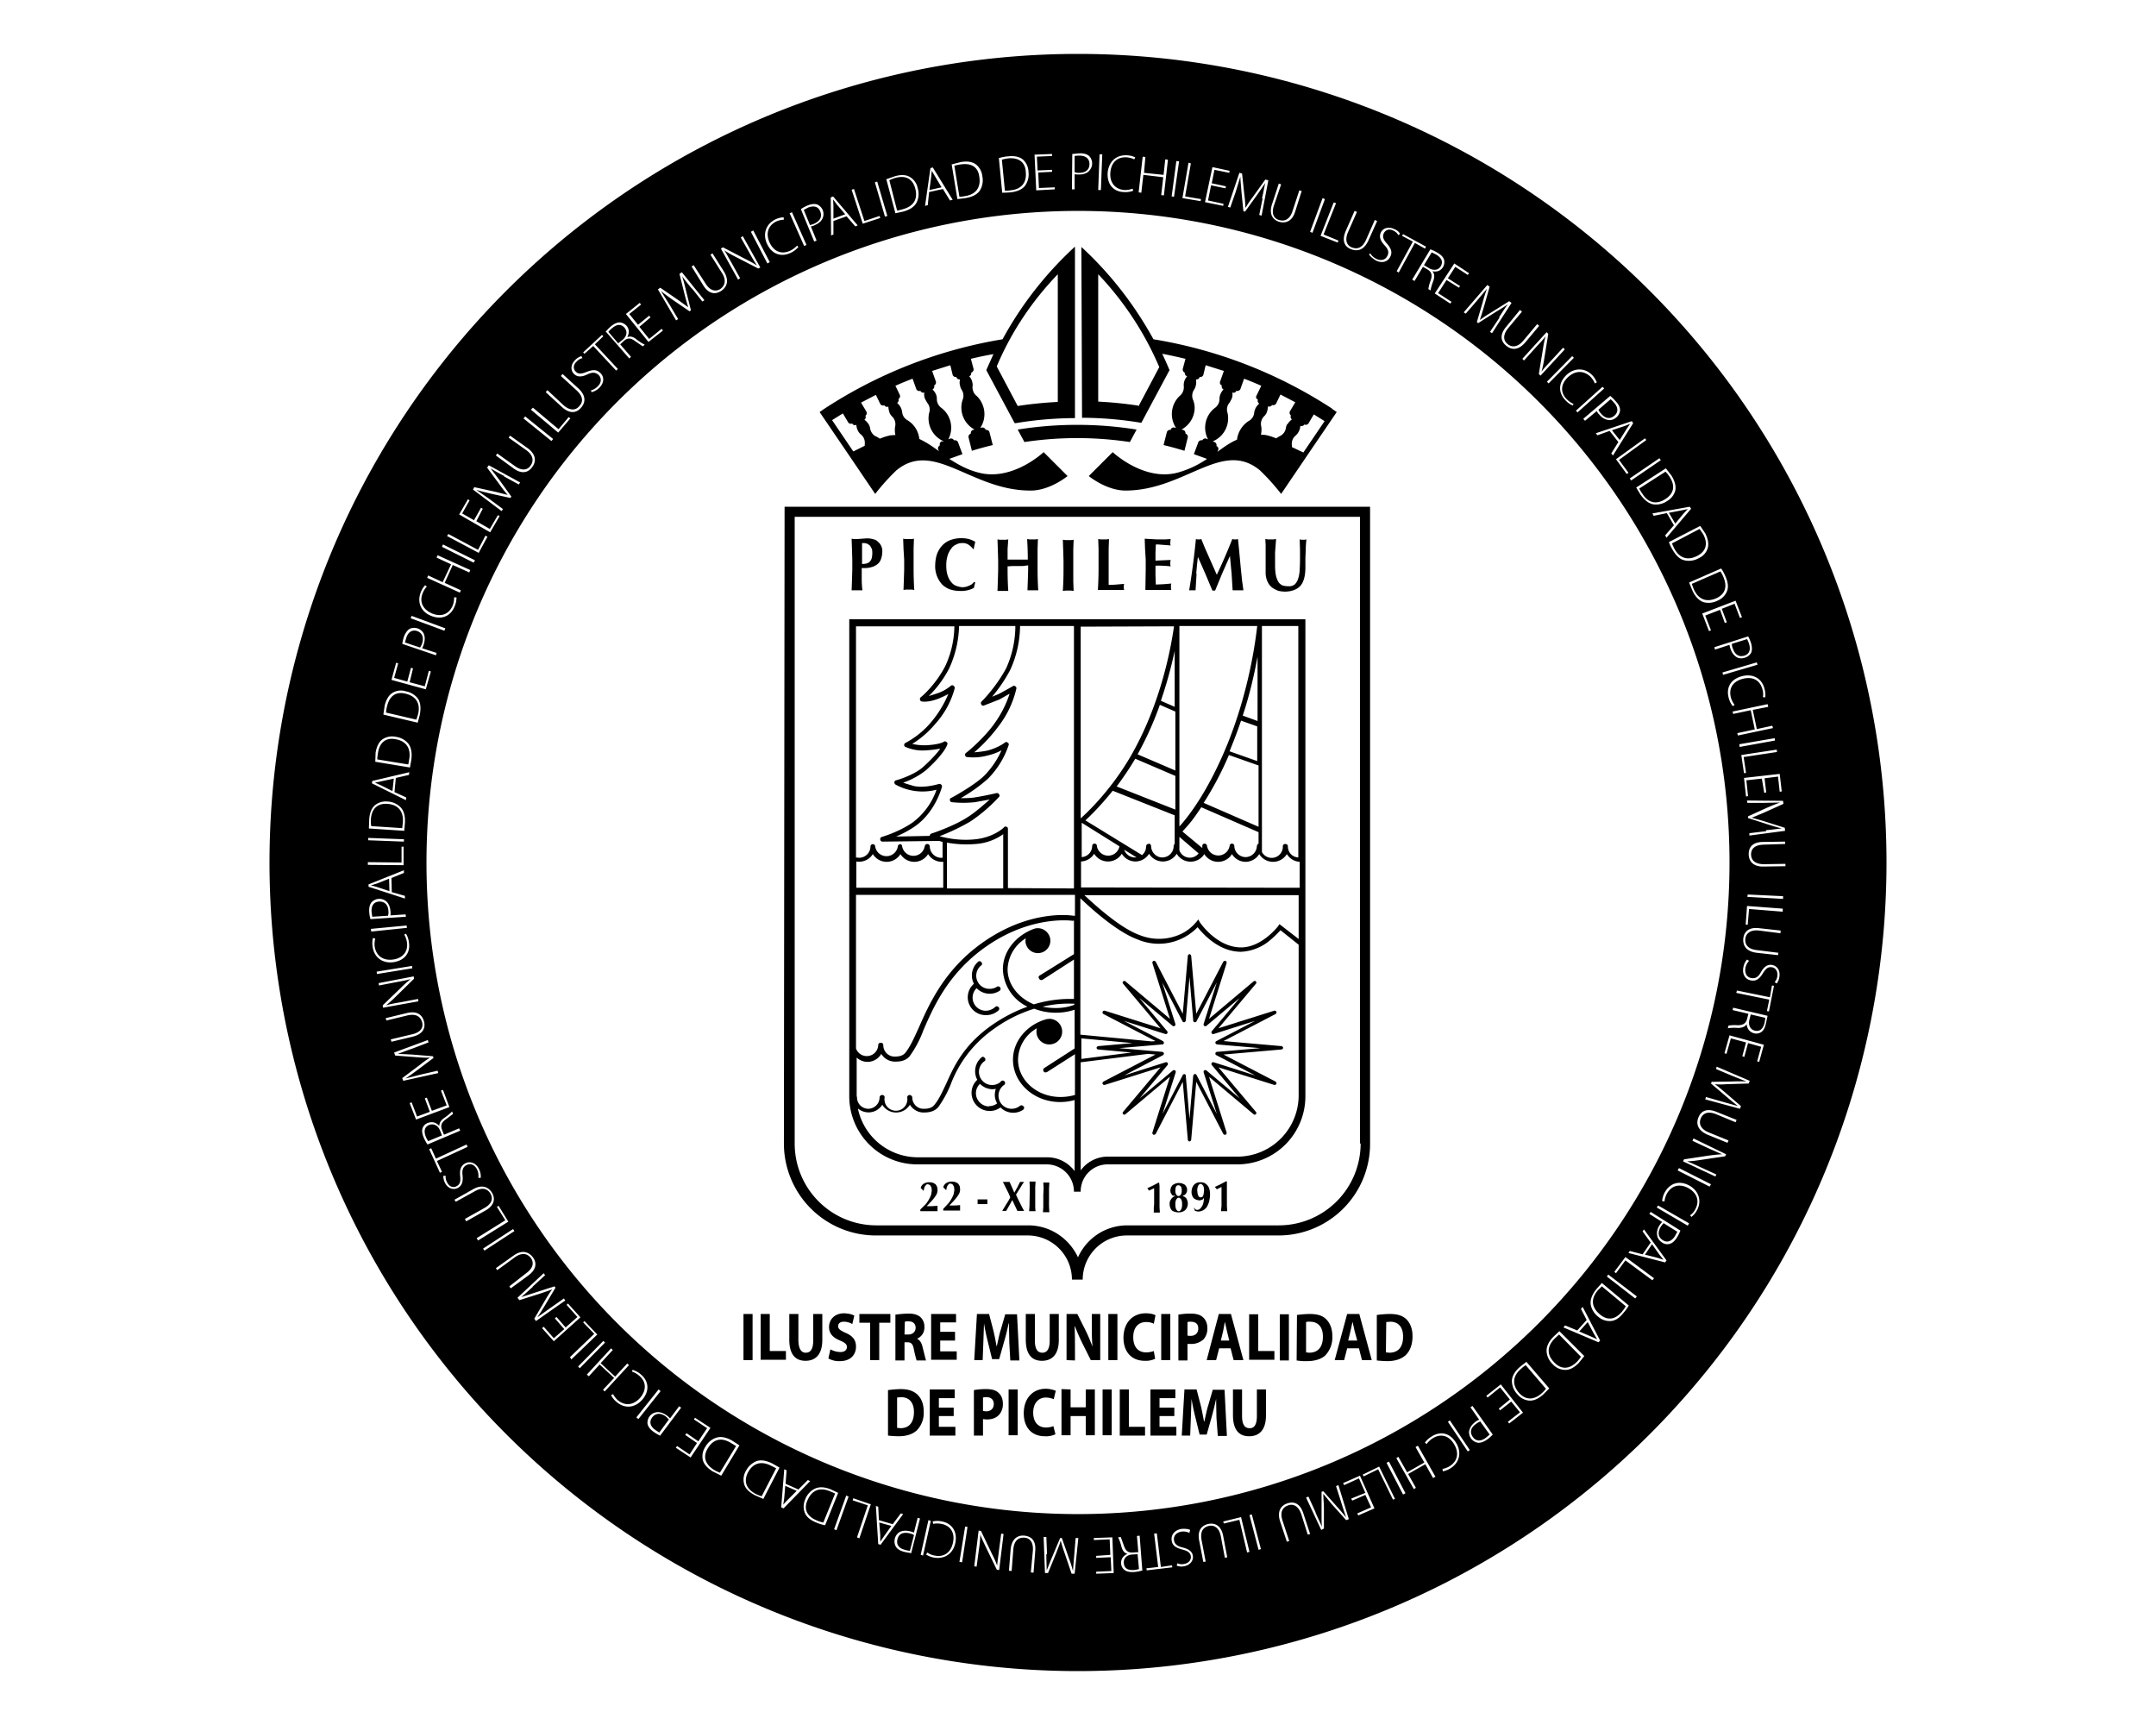 <svg fill="currentColor" xmlns="http://www.w3.org/2000/svg" viewBox="0 0 640 512"><path d="M560 256a240 240 0 1 1 -480 0 240 240 0 0 1 480 0m-188.4 193.5-.7 .2 2.7 10.3 .7-.2zm-145-4.6 4.8-9.3-2.1-1.2q-2.8-1.4-4.8-.7a6.4 6.4 0 0 0 -3.1 2.9 5.1 5.1 0 0 0 -.5 3.9q.5 1.9 3.2 3.3zm3.8-9.1-4.3 8.3a9.6 9.6 0 0 1 -1.8-.7c-3-1.6-3.5-3.9-2.3-6.3c1.4-2.7 3.8-3.6 6.8-2.1zm268-89.1-.4 .7 9.5 4.8 .4-.7zm-127.5 113.9-2.5-10.3-5.3 1.3 .2 .6 4.6-1.1 2.3 9.7zm17.3-5.1 .7-.2-2-6.1c-1-3.1-2.9-3.6-4.7-3c-1.9 .6-3.2 2.3-2.2 5.4l2 6 .7-.2-2-6.1c-.8-2.5 0-3.9 1.7-4.5c1.5-.5 3 .1 3.9 2.7zm131-170.3-.6-.4a4.8 4.8 0 0 0 -1.1 2.4c-.4 2.2 .8 3.6 2.3 3.8c1.5 .3 2.5-.5 3.5-2.1c.9-1.4 1.5-2 2.7-1.8c.8 .1 1.8 .9 1.6 2.6a3.2 3.2 0 0 1 -.8 1.8l.6 .4a3.8 3.8 0 0 0 .8-2c.3-1.8-.6-3.2-2.2-3.5c-1.4-.2-2.4 .6-3.3 2.2c-.8 1.4-1.6 1.9-2.8 1.7c-1.3-.2-2-1.3-1.8-2.9a4.2 4.2 0 0 1 1.1-2.2m-128.7 163.6-2.1-4.6-.7 .3 4.5 9.6 .8-.4v-6.6l-.2-3.6 .1 0q1 1.2 2.3 2.8l4.4 4.9 .8-.3-3.1-10.1-.7 .3 1.5 4.7c.5 1.7 1.1 3.4 1.5 4.6q-1.1-1.4-2.8-3.3l-4-4.5-.5 .2v6.2c0 1.7 0 3 .1 4.2c-.4-1.1-1.3-2.8-1.9-4.3m-26.9 13.5 .7-.2-1.2-6.3c-.6-3.2-2.5-3.9-4.3-3.6c-2 .4-3.5 1.9-2.8 5.1l1.2 6.2 .7-.1-1.2-6.3c-.5-2.6 .4-3.9 2.2-4.3c1.5-.3 3 .5 3.5 3.1zm59.4-34.2 .5 .4a6.4 6.4 0 0 1 1.8-1.7c2.4-1.5 4.8-.8 6.3 1.7c1.6 2.6 1.1 5.1-1.3 6.6a6.4 6.4 0 0 1 -2.1 .8l.1 .7a6.4 6.4 0 0 0 2.3-.9c2.8-1.8 3.3-4.9 1.6-7.6c-2-3.2-4.9-3.3-7.1-1.9a6.4 6.4 0 0 0 -2.2 2m94.3-114.8 .6 .2 1.1-4.1 3.9 1.1-1.2 4.3 .6 .2 1.4-5.1-10.2-2.8-1.5 5.3 .6 .2 1.3-4.6 4.5 1.2zm-14.5 24.4-.3 .7 4.9 2.3c1.6 .7 2.7 1.2 3.9 1.7q-1.9 .1-4 .4l-7.3 1.1-.3 .6 9.6 4.5 .3-.6-4.8-2.2c-1.5-.7-2.6-1.2-3.9-1.7a32 32 0 0 0 3.9-.4l7.4-1.1 .3-.6zm-12.7 30.9-2.4 3.5-3.8-1-.4 .6 10.9 2.8 .4-.6-6.7-9.2-.4 .6zm-1.7 3.6 2.1-3.1 2.2 3.1 1.2 1.5-1.9-.6zm2.7 7-8.5-6.3-3.3 4.4 .5 .4 2.8-3.8 8 5.9zm-180.2 81.8-.2-5-.8 0 .4 10.7 .9 0 2.5-6.1c.5-1.4 1-2.4 1.2-3.4h.1c.3 1.1 .6 2.1 1.1 3.5l2.1 6.2 .9 0 1.1-10.6h-.8l-.4 4.9-.4 4.9c-.3-1.2-.7-2.5-1.3-4.1l-2-5.7-.5 0-2.4 5.7c-.7 1.6-1.1 2.8-1.6 3.9c0-1.2-.1-3.1-.1-4.7m-4.6 5.3 .8 .1 .5-6.4c.3-3.3-1.3-4.4-3.2-4.6c-2-.2-3.8 .9-4.1 4.1l-.5 6.3 .8 .1 .5-6.4c.2-2.6 1.5-3.6 3.3-3.5c1.5 .1 2.7 1.2 2.5 3.9zm-8.1-11.4-.7-.1-.7 5.3c-.2 1.8-.4 2.9-.5 4.2q-.6-1.7-1.6-3.6l-3.2-6.7-.7-.1-1.3 10.6 .7 .1 .7-5.2a32 32 0 0 0 .4-4.3c.4 1.1 .9 2.1 1.6 3.6l3.3 6.8 .7 .1zM513.4 256a193.4 193.4 0 1 0 -386.8 0 193.4 193.4 0 0 0 386.8 0M232.9 150.4h173.8v189a27.2 27.2 0 0 1 -27.3 27.3h-44.8a13.1 13.1 0 0 0 -13.2 13.1h-3.2a13.1 13.1 0 0 0 -13.2-13.1h-45a27.3 27.3 0 0 1 -27.3-27.3zm170.8 189v-186H235.9v186c0 13.4 10.8 24.3 24.3 24.3h45c6.6 0 12.2 3.9 14.8 9.5a16 16 0 0 1 14.6-9.5h45a24.3 24.3 0 0 0 24.3-24.3M289.3 173.6l-.2 .9a8 8 0 0 1 -4.1 .9 9.6 9.6 0 0 1 -3.1-.5 6.4 6.4 0 0 1 -2.3-1.5 8 8 0 0 1 -2-5.2q0-2.3 .6-3.9a7.7 7.7 0 0 1 1.7-2.6 6.4 6.4 0 0 1 2.5-1.5 9.6 9.6 0 0 1 5.2-.2 9.6 9.6 0 0 1 1.9 .8l-.5 2.3H289a6.4 6.4 0 0 0 -1.6-1.5 3.2 3.2 0 0 0 -1.9-.4 3.2 3.2 0 0 0 -1.6 .4 3.2 3.2 0 0 0 -1.5 1.2 6.4 6.4 0 0 0 -1.1 2.1 9.6 9.6 0 0 0 -.4 3q0 1.7 .4 2.9q.4 1.2 1.1 2a3.2 3.2 0 0 0 1.5 1.1 6.4 6.4 0 0 0 1.7 .4q.5 0 1-.1a6.4 6.4 0 0 0 1.9-.8l.7-.7 .3 .2zm16.4 178.8-.1-1.7 .4 0 .5 0 .5 0 .4 0-.1 1.7v5.5q0 .8 .1 1.6h-1.9l.1-1.6zm-6.3 1.8-.7-1.4-.6-1.2-.4-.8 .5 0 .5 0 .5 0 .5 0 .7 1.6 .7 1.6 .9-1.6 .8-1.6 .3 0 .3 0 .3 0 .3 0-.5 .7-.6 1-.7 1.1-.6 1 .6 1.3 .7 1.4 .6 1.2 .5 .9h-2l-1.5-3.2-.9 1.6-.9 1.6h-1.2l.5-.8 .6-1 .7-1.1 .6-1.1zm-9.2 1.8h2.9v1.4h-2.9zM252.9 162.8l-.1-2.9 .7 .1 .9 0 1.4-.1 1.4-.1a6.4 6.4 0 0 1 2.2 .3q.8 .2 1.2 .7a3.2 3.2 0 0 1 1 1.3 3.2 3.2 0 0 1 .3 1.7 6.4 6.4 0 0 1 -.4 2.2 3.2 3.2 0 0 1 -1.1 1.5 4.5 4.5 0 0 1 -1.6 .8 6.4 6.4 0 0 1 -2 .3h-1l0 3.3q0 1.6 .2 3.3l-.7 0h-1.8l-.7 0 .1-2.8 .1-3.3v-3zm5.8 0a3.2 3.2 0 0 0 -.5-.9l-.7-.5-.8-.2h-.8l0 3.1 0 3.1q.5 0 1.1-.1a3.2 3.2 0 0 0 1-.4 3.2 3.2 0 0 0 .7-1 6.4 6.4 0 0 0 .1-3.1m81.1 0-.1-2.9 1.8 .1 1.8 .1 2.6 0 1.5-.1-.1 .9v.6l.1 .4-1.2-.1-1.3-.1-1.2-.1-.7 0-.1 2.4v2.4l2.3-.1 2.2-.1-.1 .6v.4l0 .4 .1 .5a32 32 0 0 0 -4.5-.2l0 1.4v1.4l.1 2.8 2.3-.1 2.3-.2-.1 .4v1.1l.1 .4-1.3 0-2.1 0h-3.2l-.7 0-.4 0 .1-6v-3zm15.3 7.4-.3 5-.5 0h-.9l-.5 0a224 224 0 0 0 2-15.2l.4 .1 .4 0 .4 0 .4-.1 1.1 2.7 1.2 2.7 1.2 2.7 1.1 2.5a160 160 0 0 0 4.6-10.6 3.2 3.2 0 0 0 1.7 0l.4 4.1 .4 4.3 .4 3.9 .4 2.9-.8 0h-1.6l-.8 0-.3-4.9-.5-5.3-2.3 5.2-2.1 5.1-.2 0h-.4l-.2 0-2.1-5-2.2-5a96 96 0 0 0 -.5 5m24.3 5a6.4 6.4 0 0 1 -1.9-1 4.8 4.8 0 0 1 -1.3-1.8 6.4 6.4 0 0 1 -.5-2.7v-1.6l0-1.3v-5.2l-.1-1.7 .8 .1 .8 0 .8 0 .8-.1-.3 4 0 3.7q0 2 .3 3.3a6.4 6.4 0 0 0 .8 1.9 3.2 3.2 0 0 0 1.2 .9 6.4 6.4 0 0 0 1.7 .2 2.6 2.6 0 0 0 1.9-.6 4.2 4.2 0 0 0 1-1.8 9.6 9.6 0 0 0 .4-2.5q.1-1.4 .1-3l0-3-.1-3 .5 .1 .5 0 .5 0 .5-.1a32 32 0 0 0 -.2 3.2l-.1 2.4 0 2.7q0 3.8-1.5 5.5q-1.5 1.6-4.4 1.7a9.6 9.6 0 0 1 -2.4-.3M274.8 357.4a9.6 9.6 0 0 0 1.6-2.8l.2-1.2-.1-.9-.3-.6-.4-.3-.4-.1a.6 .6 0 0 0 -.5 .2l-.4 .5-.2 .6-.1 .6-.1 0-.4-.4-.4-.4a2.2 2.2 0 0 1 .8-1.2 3.2 3.2 0 0 1 1.6-.5q.8 0 1.3 .2q.5 .2 .8 .5l.4 .7 .1 .8a3.2 3.2 0 0 1 -.1 .9 3.2 3.2 0 0 1 -.5 1 9.6 9.6 0 0 1 -1 1.3l-1.6 1.7h1.6l1.6-.1 0 .4 0 .4 0 .4 0 .4h-5.1v-.5zm51.3-194.5-.1-2.9 .7 .1 .9 0 .9 0 .7-.1-.1 2.9 0 3.3v5.4l0 2q1.2 0 2.3-.1l2.3-.2-.1 .4 0 .5 0 .5 .1 .4-1.3 0-2.1 0H327l-.7 0-.4 0a96 96 0 0 0 .2-6v-3zm61.4 20.9v141.5a20.2 20.2 0 0 1 -20.2 20.3h-38.4a8 8 0 0 0 -8.1 8.1h-2a8.1 8.1 0 0 0 -8.1-8.1h-38.4a20.2 20.2 0 0 1 -20.2-20.2V183.8zm-37.4 2v59.5c2.4-2.6 8.4-10.1 14.2-24.3c6.5-16 8.4-30.8 8.9-35.2zm-5.5 22.2 4.1 1.8v-16.6a128 128 0 0 1 -4.1 14.8m24.3 4.4 4.4 1.6v-19.1c-.9 4.8-2.2 10.9-4.4 17.5m-50.1 70.8v-10q-.2 .1-.4 .1c-.2 0-13.5-2-27.9 9.3c-9.5 7.5-13.5 16.5-16.4 23.2a32 32 0 0 1 -4 7.6c-1.2 1.5-2.9 1.7-4.3 1.7l-.2 0a4.8 4.8 0 0 1 -4-2.3 4.7 4.7 0 0 1 -7.3 1.1v11.4l.1 .4c0 1.9 1.5 3.4 3.4 3.4a3.4 3.4 0 0 0 3.3-3.4c0-.4 .4-.7 .8-.7c.4 0 .7 .3 .7 .7a3.4 3.4 0 1 0 6.7 0c0-.4 .4-.7 .7-.7s.8 .3 .8 .7c0 1.9 1.5 3.4 3.3 3.4l.2 0c1.5 0 2.5-.4 3.1-1.2c1.4-1.7 2.3-3.8 3.5-6.3c2.2-4.9 4.9-11 12.8-16.8c4-2.9 7.9-4.8 11.3-6a12.8 12.8 0 0 1 -7.3-11.1c0-5.3 3.8-10 9.2-12a3.2 3.2 0 0 1 1.2-.2c2 0 3.7 1.7 3.7 3.7a3.7 3.7 0 1 1 -7.4 0l.1-.7a11.2 11.2 0 0 0 -5.4 9.2c0 4.5 3.2 8.5 7.8 10.4c6-1.8 10.5-1.6 11.2-1.6l.7 0V284.8l-9.3 6-.4 .1a.6 .6 0 0 1 -.6-.4 .6 .6 0 0 1 .2-1zm-26.1 18.1a5.3 5.3 0 0 1 -3.6-9.3 5.4 5.4 0 0 1 1.2-6.5c.3-.3 .7-.3 1 .1a.6 .6 0 0 1 -.1 1 3.9 3.9 0 0 0 2.6 6.9 3.8 3.8 0 0 0 2.1-.6 .7 .7 0 0 1 1 .2 .7 .7 0 0 1 -.2 1 5.4 5.4 0 0 1 -6.8-.8 3.9 3.9 0 0 0 2.8 6.7 4.2 4.2 0 0 0 2.7-1.1c.3-.3 .7-.3 1 0s.3 .7 0 1a5.4 5.4 0 0 1 -3.6 1.4m-38.1 27.9a18.2 18.2 0 0 0 17.8 14.3h38.4c3.3 0 6.2 1.6 8.1 4.1v-21.1a16 16 0 0 1 -4.3 .6c-7.7 0-14-5.6-14-12.6c0-5.4 4-10.2 9.6-11.9h.1l.2-.1 .9-.1a3.8 3.8 0 1 1 0 7.6 3.8 3.8 0 0 1 -3.7-4.8 10.9 10.9 0 0 0 -5.6 9.3c0 6.1 5.6 11.1 12.6 11.1a16 16 0 0 0 4.3-.6v-12.1l-8.3 5.3-.4 .1a.6 .6 0 0 1 -.6-.3 .7 .7 0 0 1 .2-1l9-5.8v-11.5a17.9 17.9 0 0 1 -12-.3 41.6 41.6 0 0 0 -12.4 6.3 35.2 35.2 0 0 0 -12.4 16.2 32 32 0 0 1 -3.6 6.6c-1.2 1.5-3 1.7-4.3 1.7l-.2 0c-1.7 0-3.2-1-4-2.3a4.8 4.8 0 0 1 -8.2 0 4.8 4.8 0 0 1 -7.1 1.2m49.1-.7c.2 .3 .1 .8-.2 1a5.3 5.3 0 0 1 -6.7-.7 5.4 5.4 0 0 1 -8.6-4.3c0-1.5 .6-2.9 1.7-3.9a5.4 5.4 0 0 1 1.2-6.6 .6 .6 0 0 1 1 .1c.3 .3 .3 .8-.1 1a3.9 3.9 0 0 0 4.6 6.3l.4-.4a.7 .7 0 0 1 1 .1 .7 .7 0 0 1 -.1 1l-.3 .2-.1 .1a3.9 3.9 0 0 0 5.1 5.9 .7 .7 0 0 1 1 .2m-10.2-.1a3.8 3.8 0 0 0 2.4-.8 5.1 5.1 0 0 1 -.7-2.6 6.4 6.4 0 0 1 .3-1.7l-.9 .1a5.4 5.4 0 0 1 -3.8-1.6 3.8 3.8 0 0 0 -1.2 2.8c0 2.1 1.8 3.9 3.9 3.9m25.3-30.1v-.4h-.8a32 32 0 0 0 -8.6 .9q1.9 .4 3.9 .4q3 0 5.6-1m2 10v6.1l14.9-1.9-9.9-.9a.6 .6 0 0 1 -.5-.5q.1-.4 .5-.5l10.2-.9zm10.4-74.8 17.5 6.9v-10l-11.9-5.1a96 96 0 0 1 -5.5 8.2m-10.4 10.8v10.2a3.3 3.3 0 0 0 3.1-3.3q.1-.7 .7-.7q.4 0 .6 .3a.6 .6 0 0 1 .1 .4 3.4 3.4 0 0 0 6.7 .1zm36.2-5.9 16.3 7.1V227.2l-8.8-3.1a96 96 0 0 1 -7.5 14.2m-38.2 33.5v-6.2H254.1v45.6a3.4 3.4 0 0 0 6.6-1c0-.4 .3-.7 .7-.7h.1c.4 0 .7 .3 .7 .7c0 1.9 1.5 3.4 3.3 3.4h.2c1.5 0 2.5-.4 3.1-1.2c1.3-1.6 2.5-4.2 3.9-7.3c3-6.8 7.1-16 16.8-23.7c15-11.8 28.5-9.7 29.1-9.6zm54-20.7 .1-.3a.6 .6 0 0 1 .4-.4V247l-17-7.4-1.3 1.9c-1.9 2.8-3.5 4.4-4.3 5.3l5.9 4.9 0-.6q0-.4 .3-.6q.2-.1 .4-.1c.4 0 .7 .4 .7 .7a3.4 3.4 0 0 0 6.7 0q.1-.7 .7-.7c.4 0 .7 .3 .7 .7a3.4 3.4 0 0 0 3.3 3.3 3.4 3.4 0 0 0 3.4-3.4m-93.1 12.5v-7.7l-.4 0a4.8 4.8 0 0 1 -4.1-2.3 4.8 4.8 0 0 1 -4.1 2.3 4.8 4.8 0 0 1 -4.1-2.3 4.8 4.8 0 0 1 -4.1 2.3 4.8 4.8 0 0 1 -4.1-2.3 4.8 4.8 0 0 1 -4.9 2.2v7.8zm57.7-39.6 11.2 4.8v-17.5l-4.6-2a96 96 0 0 1 -5.8 13.2zm48.1 39.6v-7.7a4.8 4.8 0 0 1 -3.8-2.3 4.8 4.8 0 0 1 -4.1 2.3 4.8 4.8 0 0 1 -4.1-2.3 4.8 4.8 0 0 1 -4.1 2.3 4.8 4.8 0 0 1 -4-2.3 4.8 4.8 0 0 1 -4.1 2.3 4.8 4.8 0 0 1 -4.1-2.3 4.8 4.8 0 0 1 -8.2-.1 4.8 4.8 0 0 1 -4.1 2.3 4.8 4.8 0 0 1 -4.1-2.3 4.8 4.8 0 0 1 -4.1 2.3 4.8 4.8 0 0 1 -4-2.3 4.8 4.8 0 0 1 -4.1 2.3 4.8 4.8 0 0 1 -4.1-2.3 4.8 4.8 0 0 1 -3.9 2.3v7.7zM341 250.4c.4 0 .7 .4 .7 .7c0 1.8 1.5 3.4 3.3 3.4a3.4 3.4 0 0 0 3.4-3.4q0-.4 .3-.6V242l-18.4-7.3c-3.6 4.5-6.7 7.5-8.1 8.8l16.8 10.3a3.2 3.2 0 0 0 1.2-2.6l.1-.3a.6 .6 0 0 1 .7-.4m44.5 28.2v-13h-63.6c3.2 3 10.7 9.8 16.3 11.8a15.4 15.4 0 0 0 12.6-.4c2.8-1.4 4.2-3.4 4.3-3.4l.6-.8 .5 .9c.1 .1 5 7.4 12.2 7.4c6.2 0 11-6.3 11-6.3l.4-.6zm-35.4-30.3v4a3.3 3.3 0 0 0 5.7 .9zm-12.7 6.1-3.7-2.3a3.4 3.4 0 0 0 3.2 2.3zm-18.6 9.2V185.8h-16a32 32 0 0 1 -2.9 13 44.8 44.8 0 0 1 -5.4 8l1.7-.7c1.1-.5 4.4-2.4 4.4-2.4a.6 .6 0 0 1 .8 0q.4 .3 .3 .7a28.8 28.8 0 0 1 -5.1 10.9 48 48 0 0 1 -7.4 8 32 32 0 0 0 3.8-.5c3.3-.8 5.3-2.4 5.3-2.4a.6 .6 0 0 1 .8 0 .6 .6 0 0 1 .3 .8 25.6 25.6 0 0 1 -6.2 10 48 48 0 0 1 -8 5.7c1.3 0 2.8 0 4-.2c3.3-.5 6.6-1.3 6.6-1.3q.5-.1 .8 .4a.6 .6 0 0 1 -.1 .8 48 48 0 0 1 -8.4 7.2 64 64 0 0 1 -9.2 4.4c2.2 .6 6.1 1.4 10.7 .9c5.5-.6 8.4-3.5 8.4-3.5a.6 .6 0 0 1 .8-.2 .6 .6 0 0 1 .4 .6v17.6zm66.7 61.7V280.4l-5.4-4.3a32 32 0 0 1 -3 2.9 14.4 14.4 0 0 1 -8.7 3.5c-6.6 0-11.3-5.3-12.9-7.3a16 16 0 0 1 -17.9 3.6c-6-2.2-13.7-9.1-16.9-12.2v40.5l21.2 2 1.1-.1-15.4-8q-.4-.2-.3-.7q.2-.4 .7-.3l16.5 5.2-11.1-13.2q-.3-.4 0-.7q.4-.3 .7 0l13.2 11.1-5.2-16.5a.6 .6 0 0 1 .3-.7 .6 .6 0 0 1 .7 .3l8 15.4 1.5-17.2a.6 .6 0 0 1 .5-.5q.4 .1 .5 .5l1.5 17.2 8-15.4q.3-.4 .7-.3a.6 .6 0 0 1 .3 .7l-5.2 16.5 13.2-11.1q.4-.3 .7 0q.3 .4 0 .7l-11.1 13.2 16.5-5.2a.6 .6 0 0 1 .7 .3 .6 .6 0 0 1 -.3 .7l-15.4 8 17.2 1.5q.4 .1 .5 .5a.6 .6 0 0 1 -.5 .5l-17.2 1.5 15.4 8q.4 .3 .3 .7a.6 .6 0 0 1 -.7 .3l-16.5-5.2 11.1 13.2q.3 .4 0 .7a.5 .5 0 0 1 -.7 0l-13.2-11.1 5.2 16.5q.1 .5-.3 .7a.6 .6 0 0 1 -.7-.3l-8-15.4-1.5 17.2q-.1 .4-.5 .5a.6 .6 0 0 1 -.5-.5l-1.5-17.2-8 15.4q-.3 .4-.7 .3q-.4-.2-.3-.7l5.2-16.5-13.2 11.1a.5 .5 0 0 1 -.7 0q-.3-.4 0-.7l11.1-13.2-16.5 5.2q-.5 .1-.7-.3a.6 .6 0 0 1 .3-.7l15.4-8-2.2-.2-20 2.5v32.1a9.9 9.9 0 0 1 8.1-4.1h38.4a18.2 18.2 0 0 0 18.2-18.2M345.2 309q.3 .2 .3 .6q-.1 .4-.5 .4l-12.8 1.1 12.8 1.1q.4 .1 .5 .4a.6 .6 0 0 1 -.3 .6l-11.5 6 12.3-3.9q.4-.1 .6 .2q.2 .3 0 .6l-8.3 9.9 9.9-8.3a.6 .6 0 0 1 .6 0q.3 .2 .2 .6l-3.9 12.3 6-11.5a.6 .6 0 0 1 .4-.3h.1q.4 .1 .4 .5l1.1 12.8 1.1-12.8q.1-.4 .4-.5a.5 .5 0 0 1 .6 .3l6 11.5-3.9-12.3q-.1-.4 .2-.6a.6 .6 0 0 1 .6 0l9.9 8.3-8.3-9.9q-.2-.3 0-.6q.2-.3 .6-.2l12.3 3.9-11.5-6a.5 .5 0 0 1 -.3-.6q.1-.4 .5-.4l12.8-1.1-12.8-1.1q-.4-.1-.5-.4a.5 .5 0 0 1 .3-.6l11.5-6-12.3 3.9q-.4 .1-.6-.2q-.2-.3 0-.6l8.3-9.9-9.9 8.3q-.3 .2-.6 0q-.3-.2-.2-.6l3.9-12.3-6 11.5a.5 .5 0 0 1 -.6 .3q-.4-.1-.4-.5l-1.1-12.9-1.1 12.9q-.1 .4-.4 .5a.5 .5 0 0 1 -.6-.3l-6-11.5 3.9 12.3q.1 .4-.2 .6q-.3 .2-.6 0l-9.9-8.3 8.3 9.9q.2 .3 0 .6q-.2 .3-.6 .2l-12.3-3.9zm-43.8-123.2h-16.7a32 32 0 0 1 -2.9 12.5 32 32 0 0 1 -6.1 8.3l2.2-.7a12.8 12.8 0 0 0 4.3-2.3 .6 .6 0 0 1 .8-.1q.4 .2 .4 .8a25.6 25.6 0 0 1 -5.8 10.6 28.8 28.8 0 0 1 -6.8 5.9 16 16 0 0 0 4.1 .4c4-.2 5.2-1 5.2-1a.6 .6 0 0 1 .8 0 .6 .6 0 0 1 .3 .8c-.1 .2-.7 2.5-6.2 7.5a22.4 22.4 0 0 1 -6.9 3.8q1.4 .5 3.2 1c3.2 .7 7.3-.6 7.4-.6q.4-.1 .7 .2a.6 .6 0 0 1 .2 .7c-.1 .3-2 7.6-8.2 11.8a32 32 0 0 1 -5.4 2.9l10-.2q0-.5 .5-.7c.1 0 6.7-2.2 10.8-4.9c2.5-1.6 4.9-3.8 6.5-5.2l-4.4 .8a32 32 0 0 1 -6.8 0 .6 .6 0 0 1 -.6-.5 .6 .6 0 0 1 .4-.8c.1 0 7-3.8 9.8-6.6a25.6 25.6 0 0 0 5.1-7.5 16 16 0 0 1 -4 1.5 16 16 0 0 1 -6.2 .5 .6 .6 0 0 1 -.6-.5q-.1-.4 .2-.7c.1 0 5.4-4.3 8.6-8.9a32 32 0 0 0 4.4-8.7l-3 1.7-4.6 1.8a.6 .6 0 0 1 -.8-.3q-.3-.5 .1-.9c0 0 4.2-4.1 7.3-9.9a30.4 30.4 0 0 0 2.7-12.3m19.4 0v56.9c1.7-1.5 10-9.2 16.2-20.9c8.2-15.3 10.8-31.2 11.5-36.1zm44.2 37 8.2 2.9v-10.3l-4.8-1.7a128 128 0 0 1 -2.9 7.8zm20.4 31.6V185.8h-10.8v67.1a3.3 3.3 0 0 0 6.2-1.7c0-.4 .3-.7 .7-.7h.1q.7 .1 .7 .7c0 1.8 1.3 3.2 3.1 3.3m-87.6 9.2v-16.1a16 16 0 0 1 -8.1 2.9 32 32 0 0 1 -8.6-.4v13.6zm-30.7-13.2q.2 0 .3 .1q.4 .2 .4 .6v0a3.4 3.4 0 0 0 6.7 0l.1-.3q.2-.4 .7-.4c.4 0 .7 .4 .7 .7c0 1.8 1.5 3.4 3.4 3.4l.4 0v-4.7l-1-.3-16.8 .2c-.4 0-.7-.3-.7-.6q-.1-.6 .5-.8c0 0 4.9-1.4 9-4.2a20.5 20.5 0 0 0 7.2-9.8 16.6 16.6 0 0 1 -12.1-1.5q-.4-.2-.4-.7a.6 .6 0 0 1 .5-.6c.1 0 5.4-1.5 8.2-4.1c2.7-2.5 4.2-4.2 4.9-5.3a32 32 0 0 1 -4 .5 12.8 12.8 0 0 1 -6.3-1 .6 .6 0 0 1 -.4-.6q0-.4 .4-.6a25.6 25.6 0 0 0 7.8-6.4 32 32 0 0 0 4.9-8.1 32 32 0 0 1 -3 1.4c-3.2 1.2-4.7 .8-4.9 .8a.6 .6 0 0 1 -.5-.6 .6 .6 0 0 1 .3-.7c0 0 4.2-3.4 7.2-9.2a28.8 28.8 0 0 0 2.7-11.8h-29.2v68.6l.9 .1a3.4 3.4 0 0 0 3.4-3.3 .7 .7 0 0 1 1.3-.4q.1 .2 .1 .4a3.4 3.4 0 0 0 6.7 0c0-.4 .3-.7 .7-.7m36.4-82.6-1.5 0-1.5 0-1.5 .1v1.3a96 96 0 0 0 .2 6l-.7 0h-1.8l-.7 0 .1-2.8 .1-3.3v-3l-.1-3.3-.1-2.9 .7 .1 .9 0 .9 0 .7-.1-.2 2.8v3.2l1.2 0 1.8 0 1.7 0 1.3 0a96 96 0 0 0 -.2-6.1l.7 .1 .9 0 .9 0 .7-.1-.1 2.9 0 3.3v3a96 96 0 0 0 .2 6l-.7 0h-1.8l-.7 0 .1-2.8 .1-3.3v-1.3zm12-4.9-.1-2.9 .7 .1 .9 0 .9 0 .7-.1-.1 2.9 0 3.3v3l0 3.2 .1 2.8-.7-.1h-1.8l-.7 .1a96 96 0 0 0 .2-6v-3zm-5.8 189.6-.1-1.7 .4 0 .5 0 .5 0 .4 0-.1 1.7 0 1.9v1.7a32 32 0 0 0 .1 3.5h-1.9l.1-1.6 0-1.9v-1.7zm34.4-.6 0 1 0 1v4.2l.1 1.6h-1.8l0-.6 0-.9 .1-1v-4.7l-.3 .1-.4 .2-.4 .2-.4 .2-.3-.4q-.1-.3-.3-.3a32 32 0 0 0 3.4-1.7l.2 .1zm4 2.8q-.3-.2-.4-.4l-.3-.5-.1-.7 .2-.9 .5-.7 .8-.4a3.2 3.2 0 0 1 2.1 0q.5 .2 .8 .4l.4 .6a2.2 2.2 0 0 1 .1 1.5 1.9 1.9 0 0 1 -.7 .9l-.5 .2v.1l.5 .2 .5 .4a3.2 3.2 0 0 1 .5 1.5 3.2 3.2 0 0 1 -.2 1.2 3.2 3.2 0 0 1 -.6 .9 3.2 3.2 0 0 1 -.9 .5 3.8 3.8 0 0 1 -2.1 0 3.2 3.2 0 0 1 -.9-.4 3.2 3.2 0 0 1 -.5-.8 3.2 3.2 0 0 1 -.2-1.1q0-.5 .1-.9l.4-.7 .5-.5 .6-.3v-.1zm2.3-2.7q-.2-.4-.7-.4q-.5 0-.7 .4a3.2 3.2 0 0 0 -.2 1.3q0 .7 .3 1.1t.6 .4q.4 0 .7-.4q.3-.4 .3-1.2a3.2 3.2 0 0 0 -.2-1.2m0 3.8q-.3-.5-.7-.5q-.4 0-.7 .5q-.3 .4-.3 1.5q0 1 .3 1.5q.3 .5 .7 .5t.7-.5a3.2 3.2 0 0 0 .3-1.6 3.2 3.2 0 0 0 -.3-1.5M268.2 162.8l-.1-2.9 .7 .1 .9 0 .9 0 .7-.1-.1 2.9 0 3.3v3a96 96 0 0 0 .2 6l-.7-.1h-1.8l-.7 .1 .1-2.8 .1-3.2v-3zm96 188.9 0 1 0 1v4.2l.1 1.6h-1.8l0-.6 .1-.9 0-1v-4.7l-.2 .1-.4 .2-.4 .2-.4 .2-.3-.4-.3-.3 1.7-.8 1.7-.9 .2 .1zm-9.4 7.2q.2 .2 .6 .2a1.3 1.3 0 0 0 .7-.2 3.2 3.2 0 0 0 .6-.7 3.2 3.2 0 0 0 .5-1.1 9.6 9.6 0 0 0 .2-1.6l-.2 .3-.3 .3-.4 .1-.5 .1-.9-.2-.7-.4a3.2 3.2 0 0 1 -.5-.8 3.2 3.2 0 0 1 -.2-1.1q0-.6 .2-1.2a3.2 3.2 0 0 1 .5-.9 3.2 3.2 0 0 1 .8-.6 3.2 3.2 0 0 1 1.1-.2q.6 0 1.2 .2a3.2 3.2 0 0 1 .9 .7 3.2 3.2 0 0 1 .6 1.1 6.4 6.4 0 0 1 .2 1.6 9.6 9.6 0 0 1 -.3 2.2 6.4 6.4 0 0 1 -.7 1.6 3.2 3.2 0 0 1 -2.6 1.3l-.5-.1-.4-.1-.1-.4-.2-.4 .1-.1zm2.3-7q-.3-.5-.7-.5t-.7 .5a3.2 3.2 0 0 0 -.3 1.5l.1 .9 .2 .6 .3 .4 .4 .1 .4-.1q.2-.1 .3-.3l.2-.6 .1-.9a3.2 3.2 0 0 0 -.3-1.7m-75.6 5.4a9.6 9.6 0 0 0 1.6-2.8l.2-1.2-.1-.9-.3-.6a1 1 0 0 0 -.4-.3l-.4-.1a.6 .6 0 0 0 -.5 .2l-.4 .5-.2 .6-.1 .6-.1 0-.4-.4-.4-.4a2.2 2.2 0 0 1 .8-1.2 3.2 3.2 0 0 1 1.6-.5q.8 0 1.3 .2q.5 .2 .8 .5l.4 .7 .1 .8a3.2 3.2 0 0 1 -.1 .9 3.2 3.2 0 0 1 -.5 1 9.6 9.6 0 0 1 -1 1.3q-.6 .7-1.6 1.7h1.6l1.6-.1 0 .4v.8l0 .4H280v-.5zm19.7-231.6-8.4-15.7 0-.1 2.1-4.7q-3.4 .6-6.7 1.4l.8 3a1 1 0 0 1 -.7 1.1 1 1 0 0 1 -.6 1.1 3.2 3.2 0 0 1 .9 1.7q.2 .6 .1 1.2a3.2 3.2 0 0 0 .1 1.2q.3 1.1 1.1 1.7q1.5 1.4 2.1 3.6a7.4 7.4 0 0 1 -1 5.9l.5-.1a1 1 0 0 1 1.1 .7 1 1 0 0 1 1.1 .6l1 3.9a96 96 0 0 0 -6.2 1.7l-1-4a1 1 0 0 1 .7-1.1 1 1 0 0 1 .6-1.1l.5-.1a7.4 7.4 0 0 1 -3.6-8.7 3.2 3.2 0 0 0 .2-2.1 3.2 3.2 0 0 0 -.5-1.1 3.2 3.2 0 0 1 -.4-1.1 3.2 3.2 0 0 1 0-1.9c-.5 .1-1-.2-1.1-.7a1 1 0 0 1 -1.1-.6l-.7-2.9-5.4 1.7 1.1 3.1a1 1 0 0 1 -.5 1.2 1 1 0 0 1 -.5 1.2q.7 .6 1.1 1.6a3.2 3.2 0 0 1 .2 1.2 3.2 3.2 0 0 0 1.4 2.7 7.4 7.4 0 0 1 2 9.3l.5-.2a1 1 0 0 1 1.2 .5 1 1 0 0 1 1.2 .6l1.3 3.5-3.9 1.4c2.5 1.6 5.2 3.2 8.8 4.1c10 2.6 19.2-6.1 19.2-6.1l7.1 7.1s-5.2 4.3-10.9 4.3c-17.6 .1-28.7-15.2-39.9-6a64 64 0 0 0 -6.3 7l-8-11.8-8.5-12.5 1.3-.9 .3-.2a137.6 137.6 0 0 1 52.7-20.5c5.6-10.3 12.9-19.6 21.5-27.5v50.9a108.8 108.8 0 0 0 -17.6 1.5m12.5-6.5V81.4c-7.6 7.9-13.8 17.1-18.1 27.3l0 .1 6.2 11.7q5.9-.9 11.9-1.2m-33.8 11.7a7.4 7.4 0 0 1 -4.4-8.4 3.2 3.2 0 0 0 0-2.1 3.2 3.2 0 0 0 -.6-1l-.6-1.1a3.2 3.2 0 0 1 -.2-1.9c-.5 .2-1-.1-1.2-.5c-.5 .2-1-.1-1.2-.5l-1.1-3.1a96 96 0 0 0 -5.1 2.1l1.3 2.7c.2 .5 0 1-.4 1.2a1 1 0 0 1 -.4 1.2 4.2 4.2 0 0 1 1.5 2.7 3.2 3.2 0 0 0 .3 1.1 3.2 3.2 0 0 0 1.4 1.4 7.4 7.4 0 0 1 3.4 5.5c2 .9 3.9 2.2 5.8 3.6l-.2-.5c-.2-.5 .1-1 .5-1.2a1 1 0 0 1 .5-1.2zm-23.5 1.3v-.5a3.2 3.2 0 0 0 -1.2-2.9 3.2 3.2 0 0 1 -.8-1 4.5 4.5 0 0 1 -.5-1.8c-.4 .2-1 .1-1.2-.4a1 1 0 0 1 -1.2-.3l-1.6-2.7-3.2 2 6.3 9.3zm7.8-3.1 1.3-.1a6.4 6.4 0 0 1 -.1-2.4 3.2 3.2 0 0 0 -.9-3.1 3.2 3.2 0 0 1 -.7-1 6.4 6.4 0 0 1 -.4-1.9 1 1 0 0 1 -1.2-.4 1 1 0 0 1 -1.2-.4l-1.3-2.7-4.4 2.3 1.6 2.7a1 1 0 0 1 -.3 1.2 1 1 0 0 1 -.3 1.2 4.5 4.5 0 0 1 1.3 1.4 3.2 3.2 0 0 1 .4 1.2 3.2 3.2 0 0 0 .4 1.1q.6 1 1.5 1.3l1 .6a16 16 0 0 1 3.2-1m56.6-55.9c8.6 7.9 15.8 17.2 21.4 27.4a137.6 137.6 0 0 1 52.9 20.5l.2 .2 1.3 .9-8.5 12.5-8 11.8a64 64 0 0 0 -6.3-7c-11.2-9.3-22.3 6-39.9 6c-5.7 0-10.9-4.3-10.9-4.3l7.1-7.1s9.2 8.7 19.2 6.1a28.8 28.8 0 0 0 8.8-4.1l-3.9-1.4 1.3-3.5a1 1 0 0 1 1.2-.6c.2-.4 .7-.7 1.2-.5l.5 .2a7.4 7.4 0 0 1 2-9.3 3.2 3.2 0 0 0 1.4-2.7q0-.6 .2-1.2a4.5 4.5 0 0 1 1-1.6 1 1 0 0 1 -.5-1.2c-.5-.2-.7-.7-.5-1.2l1.1-3.1-5.4-1.7-.7 2.9a1 1 0 0 1 -1.1 .6c-.1 .5-.6 .8-1.1 .7a4.2 4.2 0 0 1 -.5 3 3.2 3.2 0 0 0 -.3 3.2 6.4 6.4 0 0 1 .2 4 7.4 7.4 0 0 1 -3.7 4.7l.5 .1a1 1 0 0 1 .7 1.1 1 1 0 0 1 .7 1.1l-1 4a96 96 0 0 0 -6.2-1.7l1-3.9a1 1 0 0 1 1.1-.6 .9 .9 0 0 1 1.1-.7l.5 .1a7.4 7.4 0 0 1 1.1-9.5 3.2 3.2 0 0 0 1.1-1.7 3.2 3.2 0 0 0 .1-1.2 3.8 3.8 0 0 1 1-2.9 1 1 0 0 1 -.7-1.1 1 1 0 0 1 -.6-1.1l.8-3a160 160 0 0 0 -6.9-1.5q1.1 2.3 2.1 4.7l.1 .1-8.4 15.7a108.8 108.8 0 0 0 -17.6-1.5zm52.1 43.9 1.3-2.7a96 96 0 0 0 -5.1-2.1l-1.1 3.1a1 1 0 0 1 -1.2 .5c-.2 .5-.7 .7-1.2 .5a3.2 3.2 0 0 1 -.2 1.9l-.6 1.1a3.2 3.2 0 0 0 -.6 1 3.2 3.2 0 0 0 0 2.1 7.4 7.4 0 0 1 -4.4 8.4l.5 .2a1 1 0 0 1 .6 1.2c.5 .2 .7 .7 .5 1.2l-.2 .5c1.9-1.4 3.7-2.7 5.8-3.6a7.7 7.7 0 0 1 3.4-5.5 3.2 3.2 0 0 0 1.4-1.4 3.2 3.2 0 0 0 .3-1.1 4.2 4.2 0 0 1 1.5-2.7 1 1 0 0 1 -.4-1.2c-.5-.2-.7-.7-.4-1.2m13.9 16.9 6.3-9.3-3.2-2-1.6 2.7a1 1 0 0 1 -1.2 .3 1 1 0 0 1 -1.2 .4 4.2 4.2 0 0 1 -1.3 2.8 3.2 3.2 0 0 0 -.8 .9 3.2 3.2 0 0 0 -.4 2.1v.5zm-49-13.6 6.2-11.7 0-.1A92.8 92.8 0 0 0 326 81.4v37.8q6 .3 11.9 1.2m44.3 5.5a4.5 4.5 0 0 1 1.3-1.4 1 1 0 0 1 -.3-1.2 1 1 0 0 1 -.3-1.2l1.6-2.7-4.4-2.3-1.3 2.7a1 1 0 0 1 -1.2 .4c-.2 .4-.7 .6-1.2 .4a6.4 6.4 0 0 1 -.4 1.9 3.2 3.2 0 0 1 -.7 1 3.2 3.2 0 0 0 -.9 3.1 6.4 6.4 0 0 1 -.1 2.4l1.3 .1a16 16 0 0 1 3.2 1l1-.6a3.2 3.2 0 0 0 1.9-2.4 3.2 3.2 0 0 1 .4-1.2m-44.7 1.6-2 3.7a105.6 105.6 0 0 0 -31.3 0l-2-3.7a112 112 0 0 1 35.3 0M220.7 390h2.7v13.7h-2.7zm5.1 0h2.7V401h4.8v2.6h-7.5zm11.2 0v7.9q.1 3.6 2.2 3.6q2.2 0 2.2-3.6V390h2.7v7.7c0 4.2-1.9 6.2-5 6.2c-3 0-4.8-1.9-4.8-6.3V390zm9.5 10.5a6.4 6.4 0 0 0 3 .8c1.2 0 1.9-.6 1.9-1.5c0-.8-.6-1.3-2-1.9c-2-.8-3.3-2-3.3-4c0-2.3 1.7-4.1 4.5-4.1q2 .1 3 .7l-.6 2.5a4.8 4.8 0 0 0 -2.5-.7c-1.2 0-1.7 .6-1.7 1.3c0 .9 .7 1.3 2.2 2c2.1 .9 3.1 2.1 3.1 4.1c0 2.3-1.5 4.3-4.8 4.3a6.4 6.4 0 0 1 -3.4-.8zm11.8-7.9h-3.2V390h9.2v2.6h-3.3v11.1h-2.7zm7.5-2.4a32 32 0 0 1 3.6-.3q2.6-.1 3.9 1.1a3.8 3.8 0 0 1 1.1 2.9 3.5 3.5 0 0 1 -2.1 3.4v.1q1.2 .6 1.6 2.6c.4 1.5 .8 3.3 1 3.8h-2.8a32 32 0 0 1 -.8-3.2c-.3-1.7-.8-2.2-2-2.2h-.8v5.4h-2.7zm2.7 5.9h1.1c1.3 0 2.2-.8 2.2-2c0-1.2-.8-1.9-2-1.9a3.2 3.2 0 0 0 -1.2 .1zm15 1.8h-4.4v3.2h4.9v2.5h-7.6V390h7.4v2.5h-4.7v2.8h4.4zm16.1 .5c0-1.7-.1-3.6-.1-5.6h-.1a64 64 0 0 1 -1.3 5.3l-1.5 5.3h-2.1l-1.3-5.3a64 64 0 0 1 -1.1-5.3l-.2 5.7-.2 5.2h-2.5l.8-13.7h3.6l1.2 4.6q.6 2.4 1 4.9h.1c.4-1.6 .7-3.4 1.2-4.9l1.3-4.5h3.5l.7 13.7h-2.7zm7.6-8.4v7.9q0 3.6 2.2 3.6t2.2-3.6V390h2.7v7.7c0 4.2-1.9 6.2-5 6.2c-3 0-4.8-1.9-4.8-6.3V390zm9.4 13.7V390h3.2l2.5 5c.7 1.4 1.4 3.1 2 4.7h0a64 64 0 0 1 -.2-5.7v-4h2.5v13.7h-2.8l-2.6-5.2a64 64 0 0 1 -2.1-4.8h-.1q.1 2.7 .1 6v4.1zM329 390h2.7v13.7H329zm13.9 13.3a6.4 6.4 0 0 1 -3.1 .6c-4.1 0-6.3-2.9-6.3-6.8c0-4.7 2.9-7.3 6.6-7.3c1.4 0 2.5 .3 2.9 .6l-.5 2.5a4.8 4.8 0 0 0 -2.3-.5c-2.2 0-3.8 1.5-3.8 4.5c0 2.8 1.4 4.5 3.8 4.5a6.4 6.4 0 0 0 2.3-.4zm1.8-13.3h2.7v13.7h-2.7zm5.1 .2a19.2 19.2 0 0 1 3.7-.3q2.5 0 3.6 1.1c.8 .7 1.3 1.8 1.3 3.2a4.8 4.8 0 0 1 -1.1 3.3 5.4 5.4 0 0 1 -3.9 1.4l-.9 0v4.9h-2.7zm2.7 6.2q.3 .1 .9 .1c1.4 0 2.3-.8 2.3-2.2q0-1.9-2.1-2a3.2 3.2 0 0 0 -1.1 .1zm9.4 3.8-.9 3.5h-2.8l3.6-13.7h3.6l3.7 13.7h-2.9l-.9-3.5zm3-2.3-.7-2.9-.6-2.7-.5 2.7-.7 2.9zm5.9-7.8h2.7V401h4.8v2.6h-7.5zm9.1 0h2.7v13.7h-2.7zm5.1 .2a32 32 0 0 1 3.6-.3c2.3 0 3.8 .4 4.9 1.4c1.2 1.1 2 2.8 2 5.2a7.7 7.7 0 0 1 -2 5.6c-1.2 1.2-3.2 1.8-5.5 1.8a16 16 0 0 1 -3.1-.2zm2.7 11.1 .9 .1c2.5 0 4.1-1.5 4.1-4.8c0-2.8-1.4-4.4-3.8-4.4a3.2 3.2 0 0 0 -1.2 .1zm12.2-1.2-.9 3.5h-2.8l3.7-13.7h3.6l3.7 13.7h-2.9l-.9-3.5zm3-2.3-.8-2.9-.6-2.7-.6 2.7-.7 2.9zm5.8-7.6a32 32 0 0 1 3.7-.3c2.3 0 3.7 .4 4.9 1.4c1.2 1.1 2 2.8 2 5.2c0 2.6-.8 4.4-2 5.6q-2 1.8-5.5 1.8a32 32 0 0 1 -3.1-.2zm2.7 11.1 1 .1c2.5 0 4.1-1.5 4.1-4.8c0-2.8-1.4-4.4-3.8-4.4l-1.2 .1zm-147.8 11.2a32 32 0 0 1 3.7-.3c2.3 0 3.7 .5 4.9 1.5c1.2 1.1 2 2.7 2 5.2a7.4 7.4 0 0 1 -2 5.5q-1.9 1.8-5.5 1.8a32 32 0 0 1 -3.1-.2zm2.7 11.2 1 .1c2.4 0 4-1.5 4-4.8c0-2.8-1.4-4.4-3.8-4.4l-1.2 .1zm16.8-3.5h-4.4v3.2h4.9v2.6h-7.6v-13.7h7.4v2.6h-4.7v2.8h4.4zm6-7.7a19.2 19.2 0 0 1 3.7-.3q2.5 0 3.6 1.1c.8 .7 1.3 1.8 1.3 3.2a4.8 4.8 0 0 1 -1.1 3.3q-1.4 1.5-3.9 1.4l-.9-.1v4.9h-2.7zm2.7 6.2 .9 .1c1.4 0 2.3-.8 2.3-2.2c0-1.2-.8-2-2.1-2a3.2 3.2 0 0 0 -1.1 .1zm7.6-6.4h2.7V426h-2.7zm13.9 13.3a6.4 6.4 0 0 1 -3.1 .6c-4.2 0-6.3-2.9-6.3-6.8c0-4.7 2.9-7.3 6.5-7.3c1.4 0 2.5 .4 3 .6l-.6 2.5a6.4 6.4 0 0 0 -2.3-.5c-2.1 0-3.8 1.5-3.8 4.5c0 2.7 1.4 4.4 3.8 4.4a6.4 6.4 0 0 0 2.2-.4zm4.5-13.3v5.3h4.5v-5.3h2.7V426h-2.7v-5.7h-4.5v5.7h-2.7v-13.7zm9.5 0h2.7V426h-2.7zm5.1 0h2.7v11.1h4.8v2.6h-7.5zm16.2 7.9h-4.4v3.2h5v2.6h-7.7v-13.7h7.4v2.6h-4.7v2.8h4.4zm12.5 .5-.1-5.6h0a96 96 0 0 1 -1.3 5.3l-1.5 5.3h-2.1l-1.3-5.3a64 64 0 0 1 -1.1-5.3l-.2 5.7-.2 5.2h-2.5l.8-13.7h3.6l1.2 4.6c.4 1.6 .7 3.3 1 4.9h.1c.4-1.6 .7-3.4 1.2-4.9l1.3-4.5h3.5l.7 13.7h-2.7zm7.6-8.4v7.9q0 3.6 2.2 3.6q2.2 .1 2.2-3.6v-7.9h2.7v7.7c0 4.2-1.9 6.2-5 6.2c-3 0-4.8-1.9-4.8-6.3v-7.6zm-15.6 42.4 .2-.7c-.6-.3-1.7-.4-2.6-.3c-2.2 .4-3.1 1.9-2.9 3.4c.2 1.6 1.3 2.2 3.1 2.7c1.6 .4 2.4 .9 2.6 2c.1 .8-.3 2-2 2.3a3.2 3.2 0 0 1 -2-.2l-.2 .7a3.8 3.8 0 0 0 2.1 .2c1.8-.3 2.9-1.6 2.7-3.1c-.2-1.4-1.4-2.1-3.1-2.5c-1.6-.4-2.3-1-2.5-2.1c-.2-1.3 .6-2.3 2.2-2.6a4.2 4.2 0 0 1 2.4 .4m-8.5 10.1-1.2-10-.8 .1 1.2 9.9-3.5 .4 .1 .6 7.6-.9-.1-.6zm-5.5 1.1-.8-10.4-.8 .1 .4 4.8-1.7 .1c-1.4 .1-2.1-.6-2.6-2.1l-.9-2.5-.8 .1a12.8 12.8 0 0 1 1 2.8q.5 1.8 1.8 2.1c-1.2 .5-2 1.5-1.9 2.9a2.6 2.6 0 0 0 .9 1.8q.9 .8 2.9 .7a12.8 12.8 0 0 0 2.3-.4m-1.2-4.9 .4 4.4a6.4 6.4 0 0 1 -1.5 .3c-1.7 .1-2.9-.4-3-2.1c-.1-1.4 .9-2.4 2.5-2.5zm-12.3 .5 0 .6 4.3-.2 .2 4.1-4.5 .2 0 .6 5.2-.2-.4-10.6-5.5 .2 0 .6 4.7-.2 .2 4.6zm168.1-105.3 .6 .1a6.4 6.4 0 0 1 .7-2.3c1.4-2.5 3.8-3 6.3-1.7c2.7 1.5 3.5 3.9 2.1 6.4a4.5 4.5 0 0 1 -1.5 1.7l.4 .5a6.4 6.4 0 0 0 1.6-1.9c1.6-2.9 .5-5.9-2.2-7.4c-3.3-1.8-5.9-.4-7.2 1.8a6.4 6.4 0 0 0 -.9 2.8m-1.2 1.3-.4 .6 9.2 5.4 .4-.7zm-66.8 80.9 .7-.4-5.2-9.2-.7 .4 2.6 4.6-5.1 2.9-2.6-4.6-.6 .4 5.2 9.2 .6-.4-2.3-4.1 5.1-2.9zm-13.1-4.9-.7 .4 4.9 9.4 .7-.4zm1.8 11.1-4.7-9.6-4.9 2.4 .3 .5 4.3-2.1 4.4 9zM126.7 325.8l-.6 .2 1.5 4-3.8 1.4-1.6-4.2-.6 .2 1.9 4.9 9.9-3.7-1.9-5.1-.6 .2 1.7 4.4-4.4 1.6zm274.4 119 .3 .6 3.9-1.7 1.7 3.7-4.1 1.8 .3 .6 4.8-2.1-4.3-9.7-5 2.2 .3 .6 4.4-2 1.9 4.3zm-124.8 6.6-.7-.2-2.3 10.3 .7 .2zm-5.8 9.5 2.6-10.2-.7-.2-1.1 4.4a6.4 6.4 0 0 0 -1.2-.4c-1.3-.3-2.5-.2-3.3 .4a3.2 3.2 0 0 0 -1.2 1.9 3.2 3.2 0 0 0 .3 2.2q.6 1.1 2.5 1.6q1.3 .3 2.3 .4m.6-5.3-1.2 4.6a6.4 6.4 0 0 1 -1.5-.3c-1.6-.4-2.6-1.4-2.2-3.1s1.7-2.2 3.6-1.8q.8 .2 1.3 .5m-6.3-3.2-4.1-1.2-.2-4-.7-.2 .7 11.3 .7 .2 6.7-9.1-.7-.2zm-4-.5 3.6 1-2.2 3.1-1.1 1.6v-2zm-5.9 4.7 3.4-10.1-5.2-1.8-.2 .6 4.5 1.5-3.2 9.5zm-3.2-12.4-.7-.3-3.6 10 .7 .3zm-7 8.6 3.9-9.7-2.1-1q-2.9-1.2-4.9-.2a5.8 5.8 0 0 0 -2.8 3.2 5.1 5.1 0 0 0 -.1 3.9q.7 1.8 3.4 2.9q1.4 .6 2.6 .8m3-9.4-3.5 8.6a9.6 9.6 0 0 1 -1.9-.6c-3.2-1.3-3.9-3.6-2.8-6c1.2-2.8 3.4-4 6.6-2.7q1 .4 1.6 .7m-10.9-1.2-3.8-1.7 .3-4-.7-.3-.9 11.3 .7 .3 7.9-8.1-.7-.3zm-3.9-1.1 3.4 1.5-2.7 2.7q-.7 .7-1.3 1.4c.1-.6 .2-1.2 .3-2zm-19-3 5.4-9-2-1.3q-2.7-1.6-4.8-1a5.8 5.8 0 0 0 -3.3 2.7 5.1 5.1 0 0 0 -.8 3.8q.4 1.9 2.9 3.5zm4.4-8.8-4.8 7.9a9.6 9.6 0 0 1 -1.7-.8c-2.9-1.8-3.3-4.1-1.9-6.4c1.6-2.7 4-3.4 6.9-1.6zm-14.7-3.8-.4 .5 3.5 2.4-2.2 3.4-3.7-2.5-.4 .5 4.4 2.9 5.9-8.8-4.6-3-.3 .5 3.9 2.6-2.6 3.9zm-7.9 .8 6.3-8.4-.6-.4-2.7 3.6a6.4 6.4 0 0 0 -1-.9q-1.7-1.2-3.2-.9a3.2 3.2 0 0 0 -1.9 1.2 3.2 3.2 0 0 0 -.6 2.1q.2 1.3 1.7 2.4a12.8 12.8 0 0 0 2 1.2m2.6-4.7-2.8 3.8-1.2-.8c-1.4-1-1.9-2.3-.9-3.7c1-1.3 2.5-1.4 4-.3q.6 .5 1 1m-2.5-8.5-.6-.5-6.6 8.3 .6 .5zm-8.3-6.4-.2 .6a6.4 6.4 0 0 1 2.1 1.2c2.2 1.8 2.2 4.3 .4 6.5c-2 2.3-4.5 2.6-6.7 .8a6.4 6.4 0 0 1 -1.4-1.8l-.6 .3a6.4 6.4 0 0 0 1.6 2c2.6 2.2 5.6 1.7 7.7-.7c2.4-2.9 1.6-5.7-.4-7.4a6.4 6.4 0 0 0 -2.5-1.4m-8.8 5.9 .5 .5 7.2-7.8-.5-.5-3.6 3.9-4.3-4 3.6-3.9-.5-.5-7.2 7.8 .6 .5 3.2-3.5 4.3 4zm.6-14-.5-.5-7.5 7.6 .5 .5zm-10 5 7.7-7.4-3.8-4-.4 .4 3.3 3.4-7.2 6.9zm-4.4-12.6-.5 .4 2.8 3.2-3.1 2.7-3-3.4-.5 .4 3.5 3.9 7.9-7.1-3.7-4.1-.4 .4 3.2 3.6-3.5 3.1zm-7.1-9 3.7-3.4-.4-.6-7.8 7.3 .6 .7 6.3-2q2.1-.7 3.4-1.2l0 0a32 32 0 0 0 -2 3.1l-3.3 5.6 .5 .7 8.7-6.1-.4-.6-4 2.8-3.9 2.8c.7-1 1.4-2.1 2.3-3.6l3.1-5.2-.3-.4-5.9 1.9-4 1.3c.9-.7 2.3-2 3.5-3.1m-7-.1 .4 .6 5.2-3.8c2.6-1.9 2.5-3.9 1.4-5.4c-1.2-1.6-3.2-2.4-5.8-.5l-5.2 3.7 .4 .6 5.2-3.8c2.1-1.5 3.7-1.2 4.8 .2c.9 1.3 .8 2.9-1.4 4.5zm1.5-16.4-.4-.6-8.9 5.8 .4 .6zm-10.8 2.8 9-5.6-2.9-4.7-.5 .3 2.5 4-8.5 5.3zm-3.9-6.4 .4 .7 5.7-3.2c2.8-1.6 2.9-3.6 2-5.2c-1-1.7-2.9-2.7-5.7-1.1l-5.5 3.1 .4 .6 5.6-3.1c2.3-1.3 3.8-.8 4.7 .7c.8 1.4 .5 3-1.9 4.3zm4-12.2 .7 0a4.8 4.8 0 0 0 -.5-2.6c-1-2-2.8-2.4-4.1-1.7s-1.7 1.9-1.5 3.8c.2 1.6-.1 2.5-1.1 3c-.7 .4-2 .4-2.8-1.2a3.2 3.2 0 0 1 -.4-1.9l-.7 0a4.5 4.5 0 0 0 .5 2.1c.8 1.6 2.4 2.2 3.8 1.5c1.3-.7 1.6-2 1.4-3.8c-.2-1.6 .2-2.5 1.2-3c1.2-.6 2.4-.1 3.1 1.3a4.2 4.2 0 0 1 .4 2.4m-12.3-4.9 9.1-4.2-.3-.7-9.1 4.2-1.4-3.1-.6 .3 3.2 7 .6-.3zm-2.8-4.9 9.7-4.1-.3-.7-4.5 1.9-.6-1.5c-.5-1.3-.1-2.2 1.2-3.1l2.1-1.6-.3-.7a16 16 0 0 1 -2.3 1.9q-1.5 1-1.5 2.4c-.9-1-2-1.4-3.4-.9a2.6 2.6 0 0 0 -1.5 1.4q-.5 1.1 .3 3a12.8 12.8 0 0 0 1.1 2m4.3-2.7-4.1 1.7a6.4 6.4 0 0 1 -.7-1.3c-.6-1.5-.5-2.9 1-3.5c1.3-.5 2.6 .1 3.2 1.6zm-8.7-25.8 4.7-1.8-.2-.7-10 3.7 .3 .9 6.6 .5c1.5 .1 2.6 .2 3.6 .1v.1a32 32 0 0 0 -2.9 2.1l-5.2 3.9 .3 .8 10.4-2.3-.2-.7-4.8 1.1-4.7 1.2q1.5-1 3.5-2.5l4.8-3.6-.2-.5-6.2-.5-4.2-.2c1.1-.4 2.9-1.1 4.4-1.6m-6.5-2.7 .2 .7 6.3-1.5c3.2-.8 3.8-2.7 3.4-4.4c-.5-2-2-3.4-5.2-2.6l-6.2 1.5 .2 .7 6.2-1.5c2.6-.6 3.9 .3 4.4 2c.4 1.5-.3 3-3 3.6zm8.2-11.3-.1-.7-5.3 1c-1.7 .3-2.9 .5-4.2 .9q1.5-1.2 3-2.7l5.3-5.2-.1-.7-10.4 2 .1 .7 5.2-1c1.6-.3 2.8-.5 4.2-.9a32 32 0 0 0 -2.9 2.6l-5.4 5.2 .1 .7zm-1.8-9.8-.1-.7-10.5 1.7 .1 .7zm-1.8-10.3-.6 .3a6.4 6.4 0 0 1 .8 2.3c.4 2.8-1.3 4.7-4.1 5.1c-3 .4-5.1-1.1-5.5-4a6.4 6.4 0 0 1 .2-2.2l-.7-.2a6.4 6.4 0 0 0 -.1 2.5c.4 3.3 3 5.1 6.1 4.7c3.7-.5 5.1-3.1 4.7-5.7a6.4 6.4 0 0 0 -.9-2.8m.3-1.7-.1-.7-10.6 1 .1 .8zm-10.8-2.6 10.5-.7-.1-.7-4.5 .3q.1-.6 0-1.3c-.1-1.3-.6-2.4-1.4-3a3.2 3.2 0 0 0 -2.2-.6 3.2 3.2 0 0 0 -2 1q-.8 1-.7 2.8a9.6 9.6 0 0 0 .4 2.3m5.2-1.1-4.7 .3-.2-1.5c-.1-1.7 .6-2.9 2.2-3s2.7 .9 2.8 2.8a3.2 3.2 0 0 1 -.1 1.3m1.1-6.9-.1-4.2 3.7-1.5 0-.8-10.5 4.2 0 .7 10.8 3.5 0-.8zm-.8-4 .1 3.7-3.6-1.2q-1-.3-1.9-.5l1.9-.6zm-6.3-4.1 10.6 .1 0-5.5-.6 0 0 4.7-10-.1zm10.7-6.9 0-.7-10.6-.4 0 .7zm-10.4-3.9 10.5 .7 .2-2.3q.2-3.1-1.3-4.7a5.8 5.8 0 0 0 -3.9-1.7 5.1 5.1 0 0 0 -3.7 1.1q-1.5 1.3-1.7 4.2zm9.9-.1-9.2-.6a9.6 9.6 0 0 1 -.1-2c.2-3.4 2.2-4.8 4.9-4.6c3 .2 4.8 2 4.6 5.4zm-2.3-10.7 .4-4.2 3.9-.9 .1-.8-11 2.6-.1 .7 10.1 5 .1-.8zm-.2-4-.4 3.7-3.4-1.7q-.9-.4-1.8-.8l1.9-.4zm-5.5-5 10.3 1.7 .4-2.3q.4-3.1-.9-4.8a5.8 5.8 0 0 0 -3.7-2 5.1 5.1 0 0 0 -3.9 .7q-1.6 1.1-2.1 4zm9.8 .8-9.2-1.5q0-.7 .2-1.9c.5-3.4 2.6-4.6 5.2-4.1c3 .5 4.6 2.5 4.1 5.8zm-7.4-14.8 10.2 2.4 .6-2.3q.6-3-.5-4.8a5.8 5.8 0 0 0 -3.6-2.2 4.8 4.8 0 0 0 -3.9 .4q-1.7 1-2.4 3.8zm9.8 1.5-9-2.1a9.6 9.6 0 0 1 .3-1.9c.8-3.3 2.9-4.4 5.5-3.7c3 .7 4.5 2.8 3.7 6.1zm-1-15.2-.6-.2-1.1 4.1-3.9-1.1 1.2-4.3-.6-.2-1.4 5.1 10.2 2.8 1.5-5.3-.6-.2-1.2 4.6-4.5-1.2zm-3.2-7.3 10 3.4 .2-.7-4.3-1.4q.3-.5 .5-1.2q.6-1.9-.1-3.3a3.2 3.2 0 0 0 -1.8-1.4 3.2 3.2 0 0 0 -2.2 .1q-1.1 .6-1.8 2.4a12.8 12.8 0 0 0 -.5 2.2m5.3 1-4.5-1.5 .4-1.4c.5-1.6 1.7-2.5 3.2-2s2.1 1.9 1.5 3.7a6.4 6.4 0 0 1 -.6 1.2m7.2-5 .3-.7-10-3.7-.3 .7zm3.5-9.9-.6 0a6.4 6.4 0 0 1 -.4 2.4c-1.1 2.6-3.4 3.5-6.1 2.4c-2.8-1.2-3.9-3.5-2.8-6.1a6.4 6.4 0 0 1 1.2-1.9l-.5-.4a6.4 6.4 0 0 0 -1.3 2.1c-1.2 3.1 .2 5.9 3.1 7c3.5 1.4 5.9-.3 6.9-2.7a6.4 6.4 0 0 0 .6-2.8m-8.4-6.5-.3 .7 9.7 4.4 .3-.7-4.8-2.2 2.4-5.3 4.9 2.2 .3-.7-9.7-4.4-.3 .7 4.3 2-2.5 5.3zm13.5-3.8 .4-.7-9.5-4.7-.3 .7zm-7.9-7.9 9.4 5 2.6-4.8-.6-.3-2.2 4.2-8.8-4.7zm10.6-8.1-.5-.3-2.1 3.7-3.5-2 2.2-3.9-.5-.3-2.6 4.5 9.2 5.3 2.8-4.8-.5-.3-2.4 4.1-4-2.3zm6.3-9.6 4.4 2.4 .4-.6-9.3-5.1-.5 .7 3.9 5.3q1.3 1.8 2.2 2.8l0 0-3.5-.9-6.4-1.4-.4 .7 8.5 6.4 .4-.6-3.9-2.9-4-2.8a64 64 0 0 0 4.2 1.1l5.9 1.3 .3-.4-3.6-5-2.6-3.4c1 .6 2.7 1.6 4.1 2.3m-2.1-6.7-.4 .6 5.2 3.8c2.6 1.9 4.5 1.2 5.6-.4c1.2-1.6 1.2-3.7-1.4-5.6l-5.2-3.7-.4 .6 5.2 3.7c2.1 1.5 2.3 3.2 1.3 4.6c-.9 1.3-2.5 1.7-4.7 .1zm16.1-3.7 .5-.6-8.3-6.7-.5 .6zm-6.1-9.3 8.1 6.8 3.6-4.2-.5-.4-3 3.6-7.6-6.4zm4.9-5.8-.5 .6 4.8 4.4c2.4 2.2 4.4 1.7 5.6 .3c1.4-1.5 1.7-3.6-.7-5.8l-4.7-4.3-.5 .6 4.7 4.3c1.9 1.8 2 3.4 .7 4.7c-1 1.2-2.7 1.4-4.7-.4zm12.9 0 .2 .6a4.8 4.8 0 0 0 2.3-1.3c1.6-1.6 1.4-3.4 .3-4.4c-1.1-1.1-2.3-1-4.1-.3c-1.5 .6-2.4 .7-3.2-.1c-.6-.6-1-1.8 .3-3a3.2 3.2 0 0 1 1.7-1l-.3-.6a4.2 4.2 0 0 0 -1.9 1.2c-1.3 1.3-1.4 3-.3 4.1c1 1 2.4 .9 4 .1c1.5-.7 2.4-.6 3.3 .2c.9 .9 .9 2.3-.3 3.4a4.2 4.2 0 0 1 -2.1 1.2m.8-13.2 6.8 7.3 .5-.5-6.8-7.3 2.5-2.4-.4-.4-5.6 5.2 .4 .4zm3.8-4.2 6.9 7.9 .5-.5-3.2-3.7 1.2-1.1c1.1-.9 2-.8 3.3 .2l2.2 1.5 .6-.5a12.8 12.8 0 0 1 -2.5-1.6q-1.5-1.2-2.7-.6c.6-1.2 .7-2.4-.3-3.5a3.2 3.2 0 0 0 -1.8-.9q-1.2-.1-2.8 1.2a12.8 12.8 0 0 0 -1.6 1.7m3.8 3.3-2.9-3.4a6.4 6.4 0 0 1 1.1-1.1c1.3-1.1 2.6-1.4 3.7-.1c.9 1.1 .7 2.4-.5 3.5zm9.6-7.7-.4-.5-3.3 2.7-2.6-3.2 3.5-2.8-.4-.5-4.1 3.3 6.7 8.3 4.3-3.4-.4-.5-3.7 3-2.9-3.6zm12.3-8.6 3.1 3.9 .6-.4-6.7-8.3-.7 .5 1.6 6.4c.4 1.5 .7 2.6 1 3.5l0 0-2.9-2.1-5.4-3.7-.7 .5 5.4 9.2 .6-.4-2.5-4.2-2.6-4.1q1.4 1.1 3.5 2.6l5 3.4 .4-.3-1.5-6a64 64 0 0 0 -1.1-4.1c.7 1 1.9 2.5 2.9 3.7m.5-7-.6 .4 3.4 5.5c1.7 2.8 3.7 2.8 5.3 1.8c1.7-1.1 2.6-3 .9-5.8l-3.4-5.4-.6 .4 3.4 5.4c1.4 2.2 .9 3.8-.5 4.8c-1.3 .8-3 .6-4.4-1.7zm13.2 4.3 .6-.4-2.6-4.7c-.9-1.5-1.4-2.6-2.1-3.6q1.5 1 3.5 2l6.6 3.4 .6-.3-5.2-9.3-.6 .4 2.6 4.6c.8 1.5 1.4 2.5 2.2 3.7a32 32 0 0 0 -3.4-1.9l-6.7-3.5-.6 .4zm8.7-4.8 .7-.4-4.9-9.4-.7 .4zm9.2-4.9-.4-.4a6.4 6.4 0 0 1 -2 1.5c-2.6 1.2-4.8 .3-6.1-2.3c-1.3-2.8-.5-5.2 2-6.4a6.4 6.4 0 0 1 2.2-.5l-.1-.7a6.4 6.4 0 0 0 -2.4 .6c-3 1.5-3.8 4.5-2.5 7.3c1.6 3.4 4.5 3.8 6.9 2.7a6.4 6.4 0 0 0 2.3-1.7m1.8-.4 .7-.3-4.3-9.7-.7 .3zm-1-11 4 9.7 .7-.3-1.7-4.2a3.2 3.2 0 0 0 1.2-.4q1.9-.8 2.4-2.3a3.2 3.2 0 0 0 -.1-2.2 3.2 3.2 0 0 0 -1.6-1.6q-1.2-.4-2.9 .3a9.6 9.6 0 0 0 -2 1.1m2.7 4.6-1.8-4.4 1.3-.7c1.6-.6 3-.4 3.6 1.2c.6 1.6-.1 2.8-1.8 3.6a6.4 6.4 0 0 1 -1.3 .4m7-1.2 3.9-1.4 2.6 3 .7-.3-7.3-8.6-.7 .3 .1 11.3 .7-.3zm3.5-2-3.5 1.3v-3.8l-.1-1.9 1.2 1.6zm1.9-7.3 3.3 10.1 5.2-1.7-.2-.6-4.5 1.5-3.1-9.5zm9.9 8 .7-.2-3-10.2-.7 .2zm.4-11.1 2.7 10.1 2.3-.5q3-.8 4-2.7a5.8 5.8 0 0 0 .3-4.3 4.8 4.8 0 0 0 -2.2-3.2q-1.7-1.1-4.5-.3zm3.2 9.3-2.3-9a9.6 9.6 0 0 1 1.8-.7c3.3-.9 5.2 .5 5.9 3.2c.8 3-.4 5.2-3.7 6.1q-1 .3-1.7 .4m9.5-5.5 4.1-.9 2.1 3.4 .8-.2-5.9-9.6-.7 .2-1.6 11.2 .8-.2zm3.7-1.4-3.6 .8 .5-3.8q.1-1 .2-1.9l1 1.7zm3-6.8 1.7 10.3 2.4-.3q3.1-.5 4.3-2.3a5.8 5.8 0 0 0 .7-4.2 5.1 5.1 0 0 0 -1.9-3.5q-1.6-1.2-4.5-.7zm2.3 9.6-1.5-9.2a9.6 9.6 0 0 1 1.9-.4c3.4-.5 5.2 1 5.5 3.7c.5 3-.9 5.2-4.2 5.7a9.6 9.6 0 0 1 -1.7 .2m11.7-11.6 1 10.4q1.1 0 2.4-.1c2-.2 3.6-.9 4.4-2a5.8 5.8 0 0 0 1-4.1 5.1 5.1 0 0 0 -1.6-3.6q-1.5-1.3-4.4-1a12.8 12.8 0 0 0 -2.7 .5m1.7 9.7-.9-9.2a12.8 12.8 0 0 1 1.9-.4c3.4-.3 5.1 1.4 5.2 4.1c.3 3-1.2 5.1-4.6 5.4a9.6 9.6 0 0 1 -1.7 .1m14.1-5.6 0-.6-4.3 .2-.2-4.1 4.5-.2 0-.6-5.2 .2 .5 10.6 5.5-.3 0-.6-4.7 .2-.2-4.6zm6-5.3-.1 10.5h.8l0-4.5a6.4 6.4 0 0 0 1.3 .1c1.3 0 2.5-.4 3.1-1.2a3.2 3.2 0 0 0 .8-2.1 3.2 3.2 0 0 0 -.8-2.1q-.9-.9-2.8-.9zm.7 5.3 0-4.7a6.4 6.4 0 0 1 1.5-.1c1.7 0 2.9 .8 2.9 2.5c0 1.7-1.2 2.6-3 2.6a3.2 3.2 0 0 1 -1.4-.2m7 5.3 .8 0 .4-10.6-.8 0zm10.4 .2-.2-.6a6.4 6.4 0 0 1 -2.4 .4c-2.8-.2-4.4-2.2-4.2-5.1c.2-3 2-4.8 4.9-4.6a6.4 6.4 0 0 1 2.2 .6l.3-.6a6.4 6.4 0 0 0 -2.4-.6c-3.4-.2-5.5 2-5.8 5.2c-.2 3.8 2.1 5.6 4.7 5.7a6.4 6.4 0 0 0 2.9-.4m3.6-10-.8-.1-1.2 10.6 .8 .1 .6-5.3 5.9 .7-.6 5.3 .8 .1 1.2-10.6-.8-.1-.5 4.6-5.8-.6zm7.8 11.7 .7 .1 1.5-10.5-.8-.1zm5-10-1.8 10.5 5.4 .9 .1-.6-4.7-.8 1.7-9.8zm11 7.6 .1-.6-4.2-.9 .8-4 4.4 .9 .1-.6-5.1-1.1-2.2 10.4 5.4 1.1 .1-.6-4.6-1 .9-4.5zm11 3-1 4.9 .7 .2 2-10.5-.9-.2-3.8 5.3c-.9 1.2-1.5 2.1-2 3l-.1 0a32 32 0 0 0 -.3-3.6l-.7-6.5-.8-.2-3.4 10.1 .7 .2 1.6-4.6 1.4-4.6c0 1.2 .2 2.6 .3 4.3l.6 6 .5 .1 3.6-5q1.4-2 2.4-3.5c-.3 1.1-.6 3.1-1 4.6m5.7-4.2-.7-.2-2 6.1c-1 3.1 .3 4.6 2 5.2c1.9 .6 4 0 4.9-3.1l1.9-6-.7-.2-2 6.1c-.8 2.5-2.3 3.2-4 2.7c-1.5-.4-2.4-1.8-1.5-4.4zm8.6 14.1 .7 .3 3.7-10-.7-.3zm7-8.7-3.9 9.9 5.1 2 .2-.6-4.4-1.8 3.7-9.3zm6.9 2.8-.7-.3-2.6 5.9c-1.3 3-.3 4.7 1.4 5.4c1.9 .8 3.9 .5 5.3-2.5l2.6-5.8-.7-.3-2.6 5.9c-1.1 2.4-2.6 2.9-4.3 2.2c-1.4-.6-2.1-2.1-1-4.6zm4.1 12.2-.5 .4c.3 .6 1.2 1.3 2 1.8c2 1 3.6 .3 4.3-1.1s.2-2.5-1-3.9c-1.1-1.2-1.4-2.1-.9-3.1c.4-.8 1.4-1.5 2.9-.7a3.2 3.2 0 0 1 1.4 1.3l.5-.4a3.2 3.2 0 0 0 -1.7-1.4c-1.6-.8-3.3-.4-4 1c-.6 1.3-.1 2.5 1.1 3.8c1.1 1.2 1.4 2.1 .8 3.2c-.6 1.2-1.9 1.5-3.3 .8a4.2 4.2 0 0 1 -1.8-1.7m12.7-3.4-4.8 8.8 .6 .4 4.8-8.8 3 1.7 .3-.6-6.8-3.7-.3 .5zm5.2 2.3-5.4 9 .7 .4 2.5-4.2 1.4 .8c1.2 .8 1.4 1.7 .9 3.2a12.8 12.8 0 0 0 -.7 2.6l.7 .4c0-.5 .2-1.3 .8-2.9q.6-1.8-.3-2.8c1.3 .3 2.5-.1 3.2-1.3a3.2 3.2 0 0 0 .3-2q-.3-1.2-2-2.2a12.8 12.8 0 0 0 -2.1-1m-1.9 4.7 2.3-3.8 1.4 .7c1.4 .9 2.1 2 1.3 3.4c-.7 1.2-2.1 1.4-3.5 .6zm10.4 6.7 .3-.5-3.6-2.3 2.2-3.4 3.7 2.4 .4-.5-4.4-2.9-5.8 8.9 4.6 3 .4-.5-4-2.6 2.5-3.9zm12 8.9-2.8 4.2 .6 .4 5.8-9-.7-.5-5.6 3.5a32 32 0 0 0 -3 2l-.1 0q.5-1.4 1.1-3.5l1.8-6.3-.7-.5-7 8.1 .6 .4 3.2-3.7 3.1-3.7q-.6 1.6-1.3 4.1l-1.7 5.8 .4 .3 5.2-3.3c1.5-.9 2.6-1.6 3.6-2.3c-.7 .9-1.8 2.6-2.6 3.9m6.8-1.7-.6-.5-4.1 5c-2.1 2.5-1.5 4.4 0 5.6c1.5 1.3 3.6 1.5 5.7-1l4.1-4.9-.6-.5-4.1 4.9c-1.7 2-3.4 2.1-4.7 1c-1.2-1-1.5-2.6 .2-4.7zm.1 14 .5 .5 3.6-4c1.2-1.3 2-2.1 2.8-3.2q-.5 1.8-.8 3.9l-1.2 7.3 .5 .5 7.2-7.8-.5-.5-3.6 3.9c-1.1 1.2-2 2.1-2.8 3.2a32 32 0 0 0 .8-3.8l1.2-7.4-.5-.5zm7.3 6.8 .5 .5 7.5-7.6-.5-.5zm7.6 7.2 .3-.6a6.4 6.4 0 0 1 -2-1.4c-2-2-1.8-4.5 .3-6.5c2.2-2.1 4.8-2.1 6.8-.1q.9 1 1.2 1.9l.6-.3a6.4 6.4 0 0 0 -1.3-2.1c-2.3-2.4-5.5-2.2-7.7-.1c-2.7 2.6-2.2 5.5-.4 7.4c.9 1 1.8 1.5 2.4 1.7m.8 1.5 .5 .5 7.9-7.1-.5-.5zm10.2-4.4-8 6.8 .5 .6 3.5-2.9a3.2 3.2 0 0 0 .8 1.1 4.2 4.2 0 0 0 2.9 1.6 3.2 3.2 0 0 0 2.1-.8 3.2 3.2 0 0 0 1.1-2q.1-1.3-1.2-2.7a12.8 12.8 0 0 0 -1.6-1.6m-3.6 4 3.6-3.1q.4 .3 1.1 1.1c1.1 1.3 1.3 2.7 0 3.8s-2.7 .8-3.9-.6a3.2 3.2 0 0 1 -.8-1.2m3.3 6.3 2.6 3.3-2.1 3.4 .5 .6 6-9.6-.4-.6-10.7 3.6 .5 .6zm3 2.7-2.3-2.9 3.6-1.2 1.8-.7-1.1 1.6zm7.5-.5-8.6 6.2 3.2 4.4 .5-.4-2.8-3.8 8.1-5.9zm-4.5 11.9 .4 .6 8.8-6-.4-.6zm10.7-3-8.8 5.7 1.2 2q1.8 2.6 3.9 3a5.8 5.8 0 0 0 4.1-1 5.1 5.1 0 0 0 2.4-3.1q.4-1.9-1.1-4.4zm-7.9 6 7.8-5a9.6 9.6 0 0 1 1.2 1.5c1.9 2.9 1.1 5.1-1.2 6.6c-2.6 1.7-5.1 1.3-6.9-1.6a9.6 9.6 0 0 1 -.9-1.5m8.2 7.3 2.1 3.6-2.6 3 .4 .7 7.3-8.6-.4-.6-11.1 2 .4 .7zm2.5 3.1-1.9-3.2 3.7-.7 1.9-.4-1.3 1.4zm7.4 .7-9.3 4.8q.4 1.1 1 2.1c1 1.8 2.2 3 3.6 3.3a5.8 5.8 0 0 0 4.2-.6 4.8 4.8 0 0 0 2.7-2.9q.6-1.9-.7-4.5zm-8.4 5.2 8.2-4.3q.4 .5 1.1 1.6c1.6 3 .6 5.2-1.8 6.4c-2.7 1.4-5.2 .8-6.8-2.2q-.5-1-.7-1.6m14.7 7.5-9.6 4.2 .9 2.2c.8 1.9 2 3.1 3.3 3.6a5.8 5.8 0 0 0 4.2-.4 5.1 5.1 0 0 0 2.8-2.7q.8-1.8-.4-4.5a12.8 12.8 0 0 0 -1.3-2.4m-8.7 4.6 8.5-3.7a9.6 9.6 0 0 1 .9 1.7c1.3 3.1 .3 5.2-2.2 6.3c-2.8 1.2-5.2 .4-6.6-2.7q-.4-1-.6-1.6m9.8 11.6 .6-.2-1.5-4 3.8-1.5 1.6 4.2 .6-.2-1.9-4.9-9.9 3.8 2 5.2 .6-.2-1.7-4.4 4.4-1.7zm6.9 4-10 3.2 .2 .7 4.3-1.4a6.4 6.4 0 0 0 .3 1.2c.4 1.2 1.2 2.2 2.1 2.6q1 .4 2.2 0a3.2 3.2 0 0 0 1.8-1.4q.5-1.1 0-2.9a12.8 12.8 0 0 0 -.9-2.1m-4.8 2.3 4.5-1.4a6.4 6.4 0 0 1 .6 1.4c.5 1.6 .2 3-1.4 3.5c-1.6 .5-2.8-.3-3.4-2.1a3.2 3.2 0 0 1 -.3-1.3m-2.8 8.4 .2 .7 10.2-3-.2-.7zm3.1 10 .5-.4a6.4 6.4 0 0 1 -1.1-2.2c-.7-2.8 .7-4.8 3.5-5.5c3-.8 5.2 .4 5.9 3.2a4.5 4.5 0 0 1 .1 2.2l.7 .1a6.4 6.4 0 0 0 -.2-2.5c-.8-3.3-3.6-4.6-6.7-3.8c-3.7 1-4.6 3.7-4 6.2a6.4 6.4 0 0 0 1.2 2.6m10.6 .3-.2-.8-10.4 2.2 .2 .7 5.2-1.1 1.2 5.7-5.2 1.1 .2 .7 10.4-2.2-.2-.7-4.6 1-1.2-5.7zm-8.6 11.1 .1 .8 10.5-1.9-.1-.7zm11.1 1.6-10.5 1.6 .8 5.4 .6-.1-.7-4.7 9.9-1.5zm-3.7 12.8 .6-.1-.5-4.2 4-.5 .5 4.5 .6-.1-.6-5.2-10.6 1.2 .6 5.5 .6-.1-.5-4.7 4.6-.5zm.6 11.4-5 .6 0 .7 10.6-1.4-.1-.9-6.3-2-3.5-1 0 0c1-.4 2-.8 3.4-1.4l6-2.7-.1-.9-10.7-.1 .1 .7 4.9 0 4.8-.1a64 64 0 0 0 -4 1.6l-5.5 2.5 0 .5 5.9 1.9c1.6 .5 2.9 .9 4.1 1.2c-1.2 .1-3.1 .4-4.7 .5m5.7 4.1 0-.7-6.5 .1c-3.3 0-4.3 1.7-4.3 3.6c0 2 1.2 3.8 4.5 3.7l6.4-.1v-.7l-6.4 .1c-2.6 0-3.8-1.2-3.8-2.9c0-1.6 1-2.8 3.7-2.9zm-4.5 45.5-9.8-2-.2 .7 9.8 2-.7 3.4 .6 .1 1.5-7.6-.6-.1zm-54.4 95.8-2.8 3.1-3.6-1.5-.5 .6 10.4 4.4 .5-.5-5.2-10-.5 .6zm-2.2 3.4 2.5-2.8 1.8 3.4 1 1.7-1.8-.8zm1.5 7.3-7.4-7.4-1.7 1.6q-2.2 2.2-2.1 4.4a5.8 5.8 0 0 0 1.8 3.8 5.1 5.1 0 0 0 3.6 1.7q2 .1 4.1-2zm-7.5-6.4 6.5 6.6a9.6 9.6 0 0 1 -1.2 1.5c-2.4 2.4-4.8 2.2-6.7 .2c-2.2-2.2-2.3-4.7 .1-7.1zm14.6-17.8-.4 .6 8.4 6.5 .5-.6zm6.1 9.2-8-6.7-1.6 1.8c-1.3 1.6-1.9 3.2-1.7 4.6a5.8 5.8 0 0 0 2.2 3.6 5.1 5.1 0 0 0 3.7 1.3q2-.1 3.8-2.4a12.8 12.8 0 0 0 1.6-2.2m-8-5.7 7.1 5.9a9.6 9.6 0 0 1 -1.1 1.6c-2.2 2.6-4.5 2.6-6.6 .8c-2.4-2-2.8-4.5-.6-7.1zm39.7-48.7 .3-.7-6-2.4c-3-1.2-4.6-.1-5.3 1.6c-.8 1.9-.3 3.9 2.7 5.2l5.9 2.4 .3-.7-5.9-2.4c-2.4-1-3-2.6-2.3-4.2c.6-1.4 2-2.2 4.5-1.2zm9.5-31.6-10.2-2.4-.2 .7 4.7 1.1-.4 1.6c-.4 1.3-1.2 1.8-2.8 1.8a12.8 12.8 0 0 0 -2.7 .1l-.2 .8a12.8 12.8 0 0 1 3-.1q1.9 0 2.6-1.1c.1 1.3 .8 2.3 2.2 2.7a2.6 2.6 0 0 0 2-.3c.7-.4 1.2-1.2 1.5-2.6zm-5-.4 4.3 1a6.4 6.4 0 0 1 -.2 1.5c-.4 1.6-1.3 2.7-2.9 2.3c-1.3-.3-2-1.6-1.6-3.2zm-74.8 117 .4 .5 3.3-2.6 2.6 3.2-3.6 2.8 .4 .5 4.1-3.2-6.6-8.4-4.3 3.4 .4 .5 3.7-3 2.9 3.6zm-1.7 7.8-6.1-8.6-.6 .4 2.6 3.7a3.2 3.2 0 0 0 -1.1 .6q-1.6 1.2-1.9 2.8a3.2 3.2 0 0 0 .6 2.2 3.2 3.2 0 0 0 1.9 1.2q1.2 .2 2.8-.9a9.6 9.6 0 0 0 1.7-1.5m-3.7-3.9 2.8 3.9-1.2 1c-1.4 1-2.8 1.1-3.8-.3s-.6-2.8 1-3.9a6.4 6.4 0 0 1 1.2-.7m59.5-56.6-8.9-5.6-.4 .6 3.8 2.4q-.4 .4-.8 1c-.7 1.1-.9 2.3-.6 3.3q.3 1.1 1.4 1.8a2.6 2.6 0 0 0 2.2 .4q1.2-.3 2.2-1.9a12.8 12.8 0 0 0 1-2m-4.9-2.2 4 2.5-.7 1.3c-.9 1.4-2.2 2.1-3.6 1.2c-1.4-.9-1.6-2.3-.6-4q.4-.6 .9-1.1m-34 49.1-6.8-7.9-1.9 1.5c-1.5 1.3-2.4 2.8-2.4 4.2a5.8 5.8 0 0 0 1.6 3.9 5.1 5.1 0 0 0 3.4 1.9q2 .2 4.2-1.7zm-7-6.9 6 7a9.6 9.6 0 0 1 -1.3 1.4c-2.6 2.2-4.9 1.8-6.7-.2c-2-2.3-2-4.9 .6-7.1a9.6 9.6 0 0 1 1.4-1.1m58.4-78.2-4.9-1.4-.2 .7 10.3 2.8 .3-.8-5-4.3c-1.2-1-2-1.7-2.8-2.2v0c1.1 .1 2.2 .1 3.6 0l6.5-.2 .3-.8-9.8-4.2-.2 .7 4.5 1.9 4.5 1.8q-1.7-.1-4.3 0l-6 .1-.2 .5 4.7 4q1.9 1.6 3.3 2.7zm17.9-57.3-10.6-.8-.4 5.5 .6 .1 .4-4.7 10 .8zm-242 183.5-.7-.1-1.7 10.5 .8 .1zm-10.3-1.5 .1 .6a6.4 6.4 0 0 1 2.4 0c2.8 .5 4.1 2.7 3.5 5.5c-.6 3-2.7 4.5-5.5 3.9a4.8 4.8 0 0 1 -2.1-.9l-.4 .6a6.4 6.4 0 0 0 2.3 .9c3.3 .6 5.8-1.3 6.4-4.4c.7-3.7-1.4-5.8-3.9-6.3a6.4 6.4 0 0 0 -2.9 0m242-186.1-.1 .7 10.6 .6 0-.8zm-88.4 156.1-.6 .4 5.9 8.8 .6-.4zm98.1-144.6 .1-.8-6.4-.7c-3.2-.4-4.5 1.2-4.7 3c-.2 2 .7 3.9 4 4.3l6.3 .7 .1-.7-6.4-.8c-2.6-.3-3.6-1.6-3.4-3.4c.2-1.5 1.4-2.7 4.1-2.4z"/></svg>